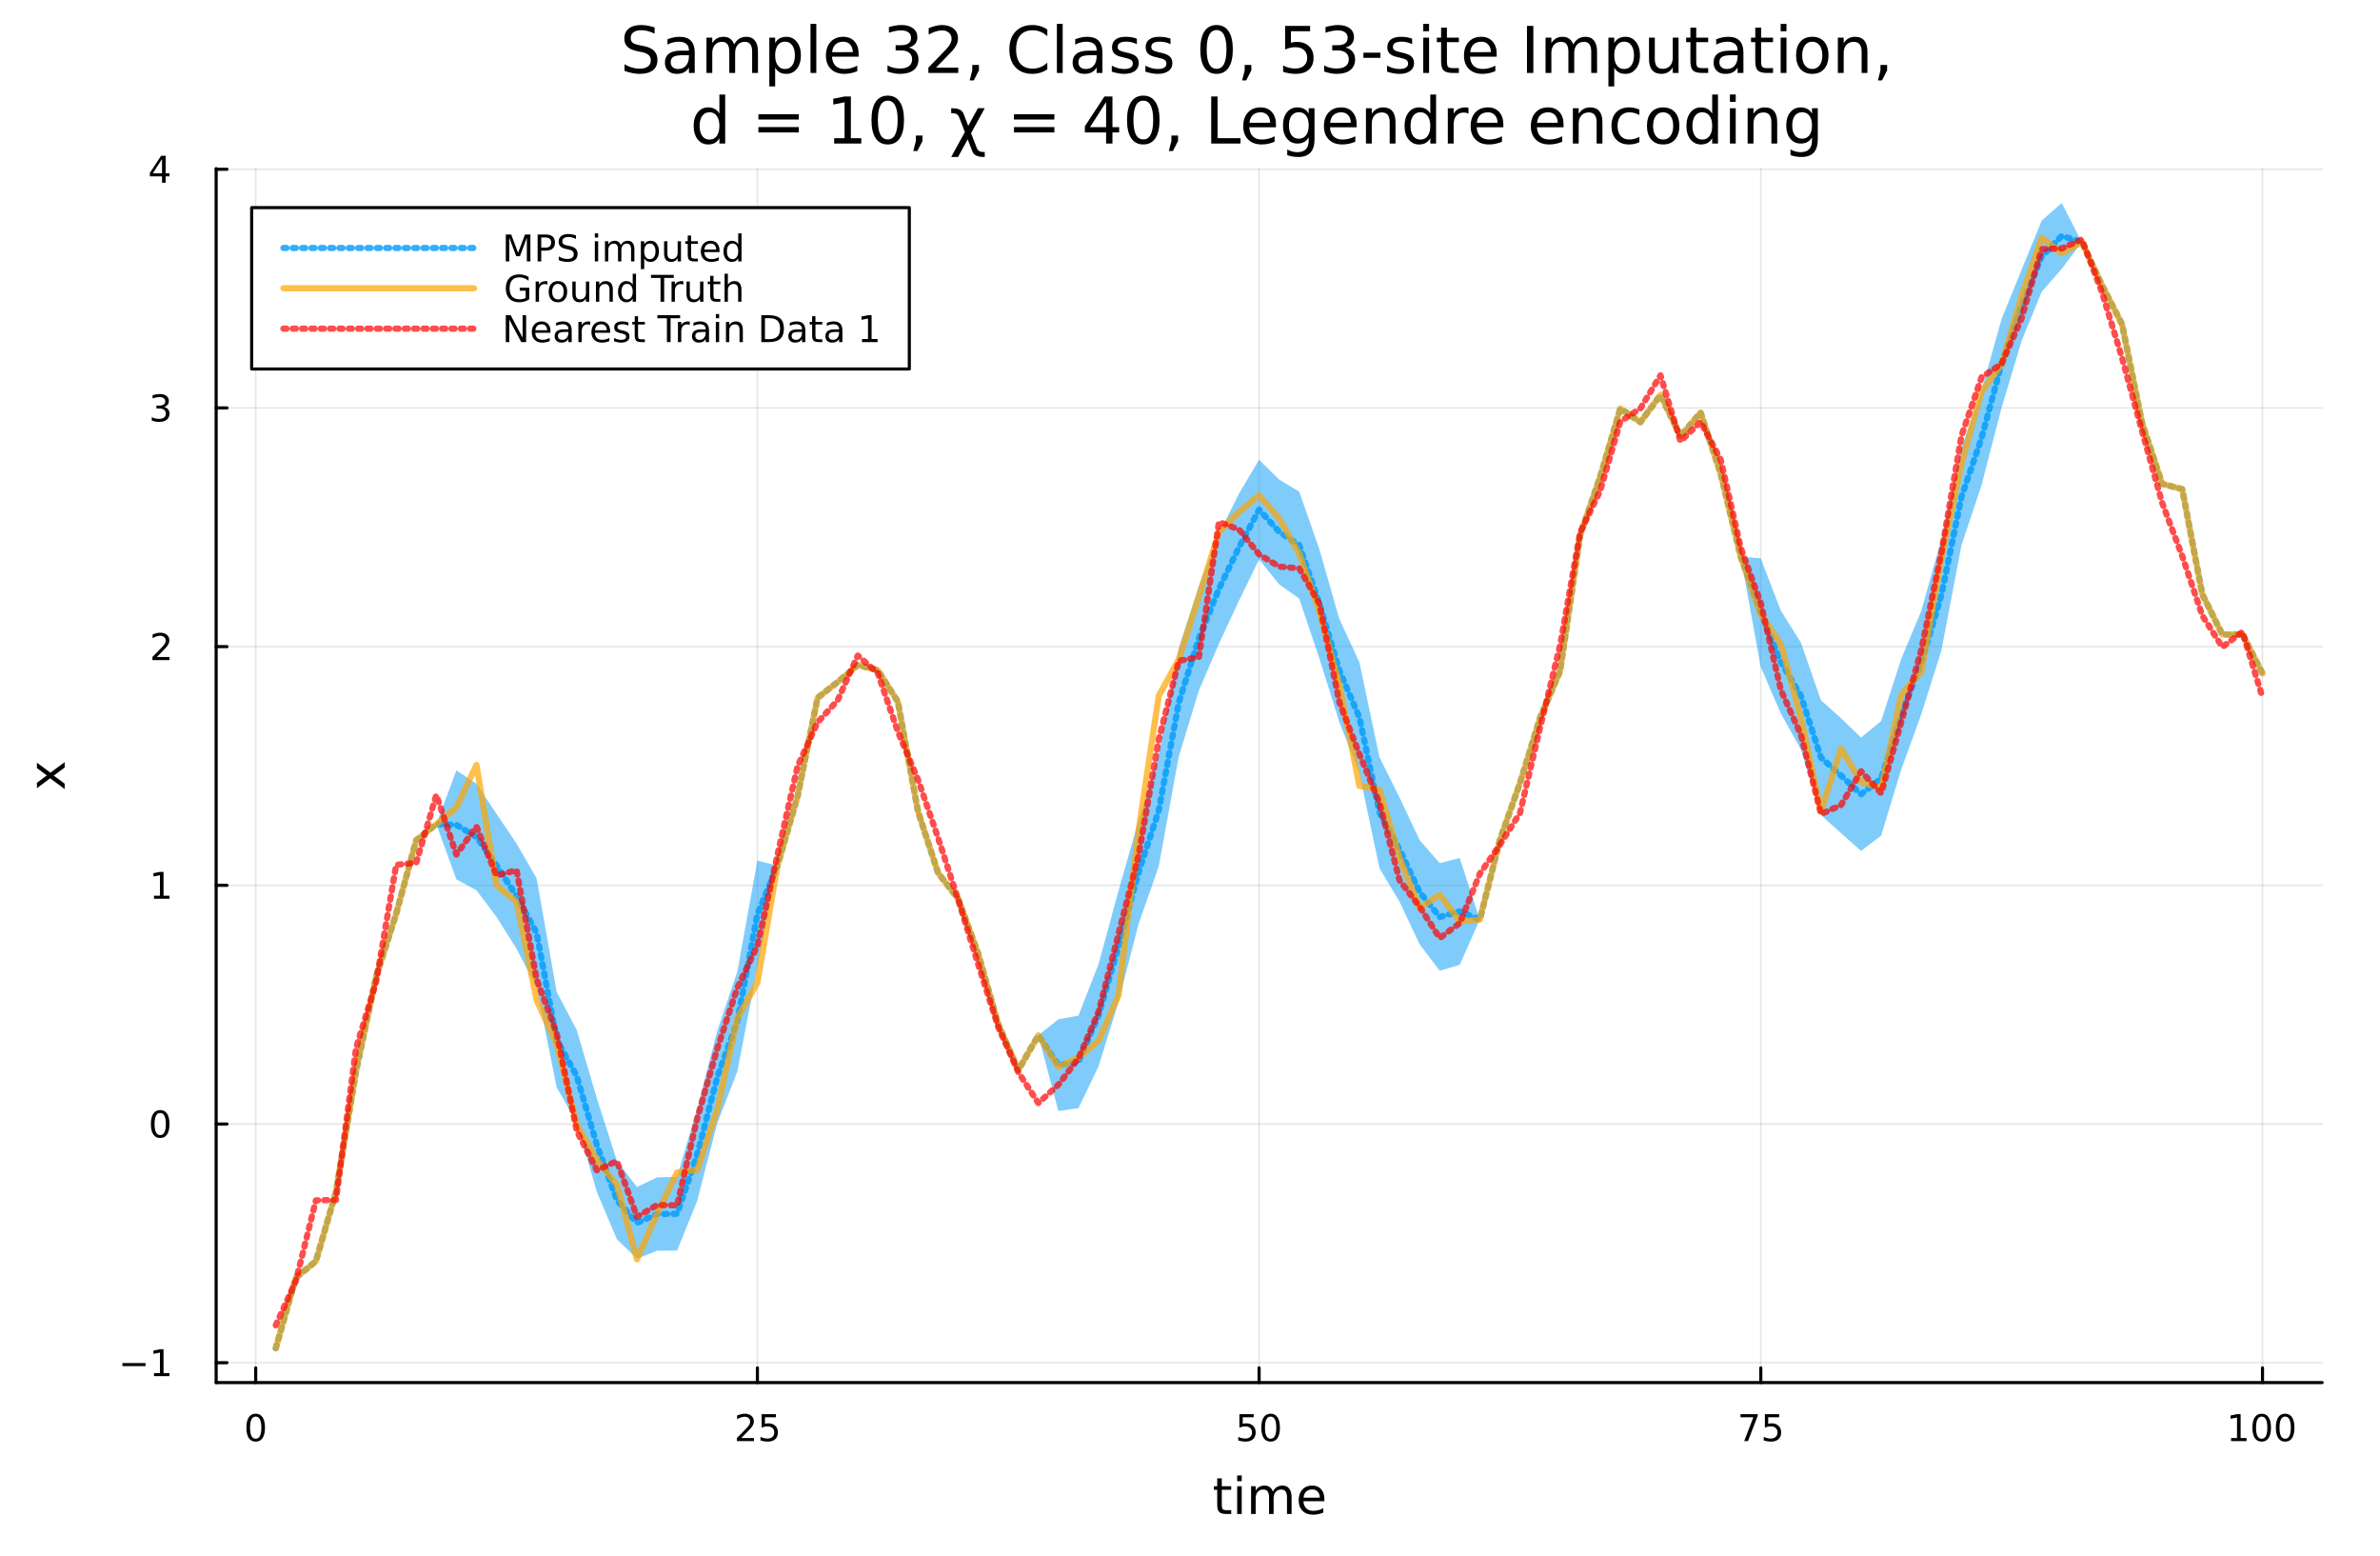 <?xml version="1.0" encoding="UTF-8" standalone="no"?>
<svg
   width="764.831"
   height="500"
   viewBox="0 0 3059.322 2000"
   version="1.1"
   id="svg4016"
   sodipodi:docname="median_impute_nblocks.svg"
   inkscape:version="1.2.1 (9c6d41e, 2022-07-14)"
   inkscape:export-filename="../../../../median_impute_nblocks.svg"
   inkscape:export-xdpi="96"
   inkscape:export-ydpi="96"
   xmlns:inkscape="http://www.inkscape.org/namespaces/inkscape"
   xmlns:sodipodi="http://sodipodi.sourceforge.net/DTD/sodipodi-0.dtd"
   xmlns="http://www.w3.org/2000/svg"
   xmlns:svg="http://www.w3.org/2000/svg">
  <sodipodi:namedview
     id="namedview4018"
     pagecolor="#ffffff"
     bordercolor="#000000"
     borderopacity="0.25"
     inkscape:showpageshadow="2"
     inkscape:pageopacity="0.0"
     inkscape:pagecheckerboard="0"
     inkscape:deskcolor="#d1d1d1"
     showgrid="false"
     inkscape:zoom="0.6675088"
     inkscape:cx="225.46519"
     inkscape:cy="253.92924"
     inkscape:window-width="1920"
     inkscape:window-height="1027"
     inkscape:window-x="57"
     inkscape:window-y="106"
     inkscape:window-maximized="0"
     inkscape:current-layer="svg4016" />
  <defs
     id="defs3694">
    <clipPath
       id="clip160">
      <rect
         x="0"
         y="0"
         width="4000"
         height="2000"
         id="rect3691" />
    </clipPath>
  </defs>
  <defs
     id="defs3701">
    <clipPath
       id="clip161">
      <rect
         x="800"
         y="0"
         width="2801"
         height="2000"
         id="rect3698" />
    </clipPath>
  </defs>
  <defs
     id="defs3708">
    <clipPath
       id="clip162">
      <rect
         x="277"
         y="216"
         width="2708"
         height="1561"
         id="rect3705" />
    </clipPath>
  </defs>
  <rect
     style="fill:#ffffff;fill-rule:evenodd;stroke:none;stroke-width:6.4;stroke-linecap:square;stroke-linejoin:round;fill-opacity:1"
     id="rect5280"
     width="3059.322"
     height="2000"
     x="0"
     y="0" />
  <polyline
     clip-path="url(#clip162)"
     style="fill:none;stroke:#000000;stroke-width:2;stroke-linecap:round;stroke-linejoin:round;stroke-opacity:0.1"
     points="328.676,1776.71 328.676,216.704 "
     id="polyline3710" />
  <polyline
     clip-path="url(#clip162)"
     style="fill:none;stroke:#000000;stroke-width:2;stroke-linecap:round;stroke-linejoin:round;stroke-opacity:0.1"
     points="973.579,1776.71 973.579,216.704 "
     id="polyline3712" />
  <polyline
     clip-path="url(#clip162)"
     style="fill:none;stroke:#000000;stroke-width:2;stroke-linecap:round;stroke-linejoin:round;stroke-opacity:0.1"
     points="1618.48,1776.71 1618.48,216.704 "
     id="polyline3714" />
  <polyline
     clip-path="url(#clip162)"
     style="fill:none;stroke:#000000;stroke-width:2;stroke-linecap:round;stroke-linejoin:round;stroke-opacity:0.1"
     points="2263.38,1776.71 2263.38,216.704 "
     id="polyline3716" />
  <polyline
     clip-path="url(#clip162)"
     style="fill:none;stroke:#000000;stroke-width:2;stroke-linecap:round;stroke-linejoin:round;stroke-opacity:0.1"
     points="2908.29,1776.71 2908.29,216.704 "
     id="polyline3718" />
  <polyline
     clip-path="url(#clip162)"
     style="fill:none;stroke:#000000;stroke-width:2;stroke-linecap:round;stroke-linejoin:round;stroke-opacity:0.1"
     points="277.858,1751.17 2984.9,1751.17 "
     id="polyline3720" />
  <polyline
     clip-path="url(#clip162)"
     style="fill:none;stroke:#000000;stroke-width:2;stroke-linecap:round;stroke-linejoin:round;stroke-opacity:0.1"
     points="277.858,1444.44 2984.9,1444.44 "
     id="polyline3722" />
  <polyline
     clip-path="url(#clip162)"
     style="fill:none;stroke:#000000;stroke-width:2;stroke-linecap:round;stroke-linejoin:round;stroke-opacity:0.1"
     points="277.858,1137.71 2984.9,1137.71 "
     id="polyline3724" />
  <polyline
     clip-path="url(#clip162)"
     style="fill:none;stroke:#000000;stroke-width:2;stroke-linecap:round;stroke-linejoin:round;stroke-opacity:0.1"
     points="277.858,830.976 2984.9,830.976 "
     id="polyline3726" />
  <polyline
     clip-path="url(#clip162)"
     style="fill:none;stroke:#000000;stroke-width:2;stroke-linecap:round;stroke-linejoin:round;stroke-opacity:0.1"
     points="277.858,524.243 2984.9,524.243 "
     id="polyline3728" />
  <polyline
     clip-path="url(#clip162)"
     style="fill:none;stroke:#000000;stroke-width:2;stroke-linecap:round;stroke-linejoin:round;stroke-opacity:0.1"
     points="277.858,217.51 2984.9,217.51 "
     id="polyline3730" />
  <polyline
     clip-path="url(#clip160)"
     style="fill:none;stroke:#000000;stroke-width:4;stroke-linecap:round;stroke-linejoin:round;stroke-opacity:1"
     points="277.858,1776.71 2984.9,1776.71 "
     id="polyline3732" />
  <polyline
     clip-path="url(#clip160)"
     style="fill:none;stroke:#000000;stroke-width:4;stroke-linecap:round;stroke-linejoin:round;stroke-opacity:1"
     points="328.676,1776.71 328.676,1757.81 "
     id="polyline3734" />
  <polyline
     clip-path="url(#clip160)"
     style="fill:none;stroke:#000000;stroke-width:4;stroke-linecap:round;stroke-linejoin:round;stroke-opacity:1"
     points="973.579,1776.71 973.579,1757.81 "
     id="polyline3736" />
  <polyline
     clip-path="url(#clip160)"
     style="fill:none;stroke:#000000;stroke-width:4;stroke-linecap:round;stroke-linejoin:round;stroke-opacity:1"
     points="1618.48,1776.71 1618.48,1757.81 "
     id="polyline3738" />
  <polyline
     clip-path="url(#clip160)"
     style="fill:none;stroke:#000000;stroke-width:4;stroke-linecap:round;stroke-linejoin:round;stroke-opacity:1"
     points="2263.38,1776.71 2263.38,1757.81 "
     id="polyline3740" />
  <polyline
     clip-path="url(#clip160)"
     style="fill:none;stroke:#000000;stroke-width:4;stroke-linecap:round;stroke-linejoin:round;stroke-opacity:1"
     points="2908.29,1776.71 2908.29,1757.81 "
     id="polyline3742" />
  <path
     clip-path="url(#clip160)"
     d="m 328.676,1820.43 q -3.611,0 -5.439,3.56 -1.806,3.54 -1.806,10.67 0,7.11 1.806,10.67 1.828,3.55 5.439,3.55 3.635,0 5.44,-3.55 1.829,-3.56 1.829,-10.67 0,-7.13 -1.829,-10.67 -1.805,-3.56 -5.44,-3.56 m 0,-3.71 q 5.811,0 8.866,4.61 3.079,4.58 3.079,13.33 0,8.73 -3.079,13.34 -3.055,4.58 -8.866,4.58 -5.81,0 -8.888,-4.58 -3.056,-4.61 -3.056,-13.34 0,-8.75 3.056,-13.33 3.078,-4.61 8.888,-4.61 z"
     fill="#000000"
     fill-rule="nonzero"
     fill-opacity="1"
     id="path3744" />
  <path
     clip-path="url(#clip160)"
     d="m 952.85,1847.97 h 16.319 v 3.94 h -21.944 v -3.94 q 2.662,-2.75 7.245,-7.38 4.607,-4.65 5.787,-6 2.246,-2.52 3.125,-4.26 0.903,-1.76 0.903,-3.45 0,-2.75 -1.944,-4.49 -1.922,-1.73 -5.023,-1.73 -2.199,0 -4.653,0.76 -2.431,0.77 -5.208,2.32 v -4.73 q 2.824,-1.13 5.277,-1.71 2.454,-0.58 4.491,-0.58 5.37,0 8.565,2.69 3.194,2.68 3.194,7.17 0,2.13 -0.81,4.05 -0.787,1.9 -2.893,4.5 -0.579,0.67 -3.681,3.88 -3.102,3.2 -8.75,8.96 z"
     fill="#000000"
     fill-rule="nonzero"
     fill-opacity="1"
     id="path3746" />
  <path
     clip-path="url(#clip160)"
     d="m 979.03,1817.35 h 18.357 v 3.93 h -14.074 v 8.48 q 1.018,-0.35 2.037,-0.51 1.018,-0.19 2.037,-0.19 5.787,0 9.167,3.17 3.379,3.17 3.379,8.59 0,5.58 -3.472,8.68 -3.472,3.08 -9.792,3.08 -2.176,0 -4.444,-0.37 -2.245,-0.37 -4.653,-1.11 v -4.7 q 2.083,1.13 4.306,1.69 2.222,0.55 4.699,0.55 4.004,0 6.342,-2.1 2.338,-2.11 2.338,-5.72 0,-3.61 -2.338,-5.72 -2.338,-2.1 -6.342,-2.1 -1.875,0 -3.75,0.41 -1.852,0.42 -3.797,1.3 z"
     fill="#000000"
     fill-rule="nonzero"
     fill-opacity="1"
     id="path3748" />
  <path
     clip-path="url(#clip160)"
     d="m 1593.18,1817.35 h 18.36 v 3.93 h -14.08 v 8.48 q 1.02,-0.35 2.04,-0.51 1.02,-0.19 2.04,-0.19 5.78,0 9.16,3.17 3.38,3.17 3.38,8.59 0,5.58 -3.47,8.68 -3.47,3.08 -9.79,3.08 -2.18,0 -4.44,-0.37 -2.25,-0.37 -4.66,-1.11 v -4.7 q 2.09,1.13 4.31,1.69 2.22,0.55 4.7,0.55 4,0 6.34,-2.1 2.34,-2.11 2.34,-5.72 0,-3.61 -2.34,-5.72 -2.34,-2.1 -6.34,-2.1 -1.88,0 -3.75,0.41 -1.85,0.42 -3.8,1.3 z"
     fill="#000000"
     fill-rule="nonzero"
     fill-opacity="1"
     id="path3750" />
  <path
     clip-path="url(#clip160)"
     d="m 1633.3,1820.43 q -3.61,0 -5.44,3.56 -1.81,3.54 -1.81,10.67 0,7.11 1.81,10.67 1.83,3.55 5.44,3.55 3.63,0 5.44,-3.55 1.83,-3.56 1.83,-10.67 0,-7.13 -1.83,-10.67 -1.81,-3.56 -5.44,-3.56 m 0,-3.71 q 5.81,0 8.86,4.61 3.08,4.58 3.08,13.33 0,8.73 -3.08,13.34 -3.05,4.58 -8.86,4.58 -5.81,0 -8.89,-4.58 -3.06,-4.61 -3.06,-13.34 0,-8.75 3.06,-13.33 3.08,-4.61 8.89,-4.61 z"
     fill="#000000"
     fill-rule="nonzero"
     fill-opacity="1"
     id="path3752" />
  <path
     clip-path="url(#clip160)"
     d="m 2237.24,1817.35 h 22.22 v 1.99 l -12.55,32.57 h -4.88 l 11.81,-30.63 h -16.6 z"
     fill="#000000"
     fill-rule="nonzero"
     fill-opacity="1"
     id="path3754" />
  <path
     clip-path="url(#clip160)"
     d="m 2268.63,1817.35 h 18.35 v 3.93 h -14.07 v 8.48 q 1.02,-0.35 2.04,-0.51 1.02,-0.19 2.03,-0.19 5.79,0 9.17,3.17 3.38,3.17 3.38,8.59 0,5.58 -3.47,8.68 -3.47,3.08 -9.79,3.08 -2.18,0 -4.45,-0.37 -2.24,-0.37 -4.65,-1.11 v -4.7 q 2.08,1.13 4.3,1.69 2.23,0.55 4.7,0.55 4.01,0 6.35,-2.1 2.33,-2.11 2.33,-5.72 0,-3.61 -2.33,-5.72 -2.34,-2.1 -6.35,-2.1 -1.87,0 -3.75,0.41 -1.85,0.42 -3.79,1.3 z"
     fill="#000000"
     fill-rule="nonzero"
     fill-opacity="1"
     id="path3756" />
  <path
     clip-path="url(#clip160)"
     d="m 2867.89,1847.97 h 7.64 v -26.36 l -8.31,1.66 v -4.26 l 8.27,-1.66 h 4.67 v 30.62 h 7.64 v 3.94 h -19.91 z"
     fill="#000000"
     fill-rule="nonzero"
     fill-opacity="1"
     id="path3758" />
  <path
     clip-path="url(#clip160)"
     d="m 2907.25,1820.43 q -3.62,0 -5.44,3.56 -1.81,3.54 -1.81,10.67 0,7.11 1.81,10.67 1.82,3.55 5.44,3.55 3.63,0 5.44,-3.55 1.82,-3.56 1.82,-10.67 0,-7.13 -1.82,-10.67 -1.81,-3.56 -5.44,-3.56 m 0,-3.71 q 5.81,0 8.86,4.61 3.08,4.58 3.08,13.33 0,8.73 -3.08,13.34 -3.05,4.58 -8.86,4.58 -5.81,0 -8.89,-4.58 -3.06,-4.61 -3.06,-13.34 0,-8.75 3.06,-13.33 3.08,-4.61 8.89,-4.61 z"
     fill="#000000"
     fill-rule="nonzero"
     fill-opacity="1"
     id="path3760" />
  <path
     clip-path="url(#clip160)"
     d="m 2937.41,1820.43 q -3.61,0 -5.44,3.56 -1.81,3.54 -1.81,10.67 0,7.11 1.81,10.67 1.83,3.55 5.44,3.55 3.63,0 5.44,-3.55 1.83,-3.56 1.83,-10.67 0,-7.13 -1.83,-10.67 -1.81,-3.56 -5.44,-3.56 m 0,-3.71 q 5.81,0 8.86,4.61 3.08,4.58 3.08,13.33 0,8.73 -3.08,13.34 -3.05,4.58 -8.86,4.58 -5.81,0 -8.89,-4.58 -3.06,-4.61 -3.06,-13.34 0,-8.75 3.06,-13.33 3.08,-4.61 8.89,-4.61 z"
     fill="#000000"
     fill-rule="nonzero"
     fill-opacity="1"
     id="path3762" />
  <path
     clip-path="url(#clip160)"
     d="m 1570.54,1899.8 v 10.12 h 12.06 v 4.56 h -12.06 v 19.35 q 0,4.36 1.18,5.6 1.21,1.24 4.87,1.24 h 6.01 v 4.9 h -6.01 q -6.78,0 -9.36,-2.51 -2.58,-2.55 -2.58,-9.23 v -19.35 h -4.3 v -4.56 h 4.3 v -10.12 z"
     fill="#000000"
     fill-rule="nonzero"
     fill-opacity="1"
     id="path3764" />
  <path
     clip-path="url(#clip160)"
     d="m 1590.31,1909.92 h 5.85 v 35.65 h -5.85 v -35.65 m 0,-13.87 h 5.85 v 7.41 h -5.85 z"
     fill="#000000"
     fill-rule="nonzero"
     fill-opacity="1"
     id="path3766" />
  <path
     clip-path="url(#clip160)"
     d="m 1636.17,1916.77 q 2.2,-3.95 5.25,-5.83 3.06,-1.88 7.2,-1.88 5.57,0 8.59,3.92 3.02,3.88 3.02,11.08 v 21.51 h -5.89 v -21.32 q 0,-5.13 -1.81,-7.61 -1.81,-2.48 -5.54,-2.48 -4.55,0 -7.19,3.02 -2.64,3.02 -2.64,8.24 v 20.15 h -5.89 v -21.32 q 0,-5.16 -1.82,-7.61 -1.81,-2.48 -5.6,-2.48 -4.49,0 -7.13,3.05 -2.64,3.03 -2.64,8.21 v 20.15 h -5.89 v -35.65 h 5.89 v 5.54 q 2.01,-3.28 4.81,-4.84 2.8,-1.56 6.65,-1.56 3.88,0 6.59,1.98 2.74,1.97 4.04,5.73 z"
     fill="#000000"
     fill-rule="nonzero"
     fill-opacity="1"
     id="path3768" />
  <path
     clip-path="url(#clip160)"
     d="m 1702.41,1926.28 v 2.87 h -26.93 q 0.38,6.05 3.63,9.23 3.28,3.15 9.1,3.15 3.37,0 6.52,-0.83 3.19,-0.83 6.31,-2.48 v 5.54 q -3.15,1.33 -6.46,2.03 -3.31,0.7 -6.72,0.7 -8.53,0 -13.53,-4.96 -4.96,-4.97 -4.96,-13.43 0,-8.75 4.71,-13.88 4.74,-5.16 12.76,-5.16 7.19,0 11.36,4.65 4.21,4.62 4.21,12.57 m -5.86,-1.72 q -0.06,-4.8 -2.71,-7.67 -2.61,-2.86 -6.94,-2.86 -4.9,0 -7.86,2.77 -2.93,2.77 -3.37,7.8 z"
     fill="#000000"
     fill-rule="nonzero"
     fill-opacity="1"
     id="path3770" />
  <polyline
     clip-path="url(#clip160)"
     style="fill:none;stroke:#000000;stroke-width:4;stroke-linecap:round;stroke-linejoin:round;stroke-opacity:1"
     points="277.858,1776.71 277.858,216.704 "
     id="polyline3772" />
  <polyline
     clip-path="url(#clip160)"
     style="fill:none;stroke:#000000;stroke-width:4;stroke-linecap:round;stroke-linejoin:round;stroke-opacity:1"
     points="277.858,1751.17 291.779,1751.17 "
     id="polyline3774" />
  <polyline
     clip-path="url(#clip160)"
     style="fill:none;stroke:#000000;stroke-width:4;stroke-linecap:round;stroke-linejoin:round;stroke-opacity:1"
     points="277.858,1444.44 291.779,1444.44 "
     id="polyline3776" />
  <polyline
     clip-path="url(#clip160)"
     style="fill:none;stroke:#000000;stroke-width:4;stroke-linecap:round;stroke-linejoin:round;stroke-opacity:1"
     points="277.858,1137.71 291.779,1137.71 "
     id="polyline3778" />
  <polyline
     clip-path="url(#clip160)"
     style="fill:none;stroke:#000000;stroke-width:4;stroke-linecap:round;stroke-linejoin:round;stroke-opacity:1"
     points="277.858,830.976 291.779,830.976 "
     id="polyline3780" />
  <polyline
     clip-path="url(#clip160)"
     style="fill:none;stroke:#000000;stroke-width:4;stroke-linecap:round;stroke-linejoin:round;stroke-opacity:1"
     points="277.858,524.243 291.779,524.243 "
     id="polyline3782" />
  <polyline
     clip-path="url(#clip160)"
     style="fill:none;stroke:#000000;stroke-width:4;stroke-linecap:round;stroke-linejoin:round;stroke-opacity:1"
     points="277.858,217.51 291.779,217.51 "
     id="polyline3784" />
  <path
     clip-path="url(#clip160)"
     d="m 157.372,1751.63 h 29.676 v 3.93 h -29.676 z"
     fill="#000000"
     fill-rule="nonzero"
     fill-opacity="1"
     id="path3786" />
  <path
     clip-path="url(#clip160)"
     d="m 197.951,1764.52 h 7.639 v -26.37 l -8.311,1.67 v -4.26 l 8.264,-1.67 h 4.676 v 30.63 h 7.639 v 3.93 h -19.907 z"
     fill="#000000"
     fill-rule="nonzero"
     fill-opacity="1"
     id="path3788" />
  <path
     clip-path="url(#clip160)"
     d="m 205.914,1430.24 q -3.611,0 -5.44,3.57 -1.806,3.54 -1.806,10.67 0,7.1 1.806,10.67 1.829,3.54 5.44,3.54 3.634,0 5.439,-3.54 1.829,-3.57 1.829,-10.67 0,-7.13 -1.829,-10.67 -1.805,-3.57 -5.439,-3.57 m 0,-3.7 q 5.81,0 8.865,4.6 3.079,4.59 3.079,13.34 0,8.72 -3.079,13.33 -3.055,4.58 -8.865,4.58 -5.81,0 -8.889,-4.58 -3.056,-4.61 -3.056,-13.33 0,-8.75 3.056,-13.34 3.079,-4.6 8.889,-4.6 z"
     fill="#000000"
     fill-rule="nonzero"
     fill-opacity="1"
     id="path3790" />
  <path
     clip-path="url(#clip160)"
     d="m 197.951,1151.05 h 7.639 v -26.36 l -8.311,1.66 v -4.25 l 8.264,-1.67 h 4.676 v 30.62 h 7.639 v 3.94 h -19.907 z"
     fill="#000000"
     fill-rule="nonzero"
     fill-opacity="1"
     id="path3792" />
  <path
     clip-path="url(#clip160)"
     d="m 201.539,844.321 h 16.319 v 3.935 h -21.944 v -3.935 q 2.662,-2.755 7.245,-7.384 4.607,-4.653 5.787,-5.996 2.245,-2.523 3.125,-4.259 0.903,-1.759 0.903,-3.449 0,-2.755 -1.945,-4.491 -1.921,-1.736 -5.023,-1.736 -2.199,0 -4.652,0.764 -2.431,0.764 -5.209,2.315 v -4.722 q 2.824,-1.135 5.278,-1.713 2.454,-0.579 4.491,-0.579 5.37,0 8.564,2.685 3.195,2.685 3.195,7.176 0,2.13 -0.81,4.051 -0.787,1.898 -2.894,4.491 -0.578,0.671 -3.68,3.889 -3.102,3.194 -8.75,8.958 z"
     fill="#000000"
     fill-rule="nonzero"
     fill-opacity="1"
     id="path3794" />
  <path
     clip-path="url(#clip160)"
     d="m 210.728,522.889 q 3.357,0.717 5.232,2.986 1.898,2.268 1.898,5.602 0,5.115 -3.518,7.916 -3.519,2.801 -10,2.801 -2.176,0 -4.491,-0.44 -2.292,-0.416 -4.745,-1.273 v -4.514 q 1.944,1.135 4.259,1.713 2.315,0.579 4.838,0.579 4.398,0 6.69,-1.736 2.314,-1.736 2.314,-5.046 0,-3.056 -2.152,-4.769 -2.13,-1.736 -5.949,-1.736 h -4.028 v -3.842 h 4.213 q 3.449,0 5.277,-1.366 1.829,-1.389 1.829,-3.982 0,-2.662 -1.898,-4.074 -1.875,-1.435 -5.393,-1.435 -1.922,0 -4.121,0.417 -2.199,0.417 -4.838,1.296 v -4.167 q 2.662,-0.74 4.977,-1.111 2.338,-0.37 4.398,-0.37 5.324,0 8.426,2.431 3.102,2.407 3.102,6.527 0,2.871 -1.644,4.861 -1.643,1.968 -4.676,2.732 z"
     fill="#000000"
     fill-rule="nonzero"
     fill-opacity="1"
     id="path3796" />
  <path
     clip-path="url(#clip160)"
     d="m 208.275,204.304 -11.806,18.449 h 11.806 v -18.449 m -1.227,-4.074 h 5.88 v 22.523 h 4.93 v 3.889 h -4.93 v 8.148 h -4.653 v -8.148 h -15.602 v -4.514 z"
     fill="#000000"
     fill-rule="nonzero"
     fill-opacity="1"
     id="path3798" />
  <path
     clip-path="url(#clip160)"
     d="m 47.468,980.091 17.347,12.891 18.301,-13.559 v 6.907 l -14.005,10.376 14.005,10.374 v 6.91 l -18.651,-13.85 -16.997,12.67 v -6.91 l 12.7,-9.449 -12.7,-9.453 z"
     fill="#000000"
     fill-rule="nonzero"
     fill-opacity="1"
     id="path3800" />
  <g
     id="g4246">
    <path
       clip-path="url(#clip160)"
       d="m 841.454,35.249 v 7.98 q -4.659,-2.228 -8.791,-3.322 -4.132,-1.094 -7.98,-1.094 -6.684,0 -10.33,2.593 -3.605,2.593 -3.605,7.373 0,4.01 2.39,6.076 2.43,2.026 9.155,3.281 l 4.942,1.013 q 9.155,1.742 13.489,6.157 4.375,4.375 4.375,11.748 0,8.79 -5.914,13.327 -5.874,4.537 -17.257,4.537 -4.294,0 -9.155,-0.972 -4.82,-0.972 -10.006,-2.876 v -8.426 q 4.983,2.795 9.763,4.213 4.78,1.418 9.398,1.418 7.008,0 10.816,-2.755 3.808,-2.755 3.808,-7.859 0,-4.456 -2.755,-6.968 -2.714,-2.512 -8.952,-3.767 l -4.983,-0.972 q -9.155,-1.823 -13.246,-5.712 -4.092,-3.889 -4.092,-10.816 0,-8.021 5.631,-12.639 5.671,-4.618 15.596,-4.618 4.254,0 8.669,0.77 4.416,0.77 9.034,2.309 z"
       fill="#000000"
       fill-rule="nonzero"
       fill-opacity="1"
       id="path3802" />
    <path
       clip-path="url(#clip160)"
       d="m 878.155,70.937 q -9.034,0 -12.518,2.066 -3.483,2.066 -3.483,7.048 0,3.97 2.592,6.319 2.633,2.309 7.13,2.309 6.198,0 9.925,-4.375 3.767,-4.415 3.767,-11.707 v -1.661 h -7.413 m 14.867,-3.079 V 93.744 h -7.454 v -6.886 q -2.552,4.132 -6.36,6.117 -3.808,1.944 -9.317,1.944 -6.968,0 -11.1,-3.889 -4.091,-3.929 -4.091,-10.492 0,-7.656 5.104,-11.545 5.145,-3.889 15.313,-3.889 h 10.451 v -0.729 q 0,-5.145 -3.403,-7.94 -3.362,-2.836 -9.479,-2.836 -3.889,0 -7.575,0.932 -3.686,0.932 -7.089,2.795 v -6.887 q 4.091,-1.58 7.94,-2.349 3.848,-0.81 7.494,-0.81 9.843,0 14.704,5.104 4.862,5.104 4.862,15.474 z"
       fill="#000000"
       fill-rule="nonzero"
       fill-opacity="1"
       id="path3804" />
    <path
       clip-path="url(#clip160)"
       d="m 943.698,57.083 q 2.796,-5.023 6.684,-7.413 3.889,-2.39 9.155,-2.39 7.09,0 10.938,4.983 3.848,4.942 3.848,14.097 V 93.744 h -7.494 V 66.603 q 0,-6.522 -2.309,-9.682 -2.309,-3.16 -7.049,-3.16 -5.792,0 -9.155,3.848 -3.362,3.848 -3.362,10.492 V 93.744 H 937.46 V 66.603 q 0,-6.562 -2.309,-9.682 -2.309,-3.16 -7.13,-3.16 -5.711,0 -9.074,3.889 -3.362,3.848 -3.362,10.451 V 93.744 h -7.494 V 48.374 h 7.494 v 7.048 q 2.552,-4.172 6.117,-6.157 3.565,-1.985 8.466,-1.985 4.942,0 8.386,2.512 3.484,2.511 5.144,7.292 z"
       fill="#000000"
       fill-rule="nonzero"
       fill-opacity="1"
       id="path3806" />
    <path
       clip-path="url(#clip160)"
       d="m 996.401,86.939 v 24.062 h -7.495 V 48.374 h 7.495 v 6.886 q 2.349,-4.051 5.909,-5.995 3.61,-1.985 8.59,-1.985 8.27,0 13.41,6.562 5.19,6.562 5.19,17.257 0,10.694 -5.19,17.257 -5.14,6.562 -13.41,6.562 -4.98,0 -8.59,-1.944 -3.56,-1.985 -5.909,-6.036 m 25.359,-15.839 q 0,-8.223 -3.4,-12.882 -3.37,-4.699 -9.28,-4.699 -5.91,0 -9.317,4.699 -3.362,4.659 -3.362,12.882 0,8.223 3.362,12.922 3.407,4.659 9.317,4.659 5.91,0 9.28,-4.659 3.4,-4.699 3.4,-12.922 z"
       fill="#000000"
       fill-rule="nonzero"
       fill-opacity="1"
       id="path3808" />
    <path
       clip-path="url(#clip160)"
       d="m 1041.85,30.712 h 7.46 V 93.744 h -7.46 z"
       fill="#000000"
       fill-rule="nonzero"
       fill-opacity="1"
       id="path3810" />
    <path
       clip-path="url(#clip160)"
       d="m 1103.71,69.195 v 3.646 h -34.27 q 0.48,7.697 4.62,11.748 4.17,4.01 11.58,4.01 4.3,0 8.31,-1.053 4.05,-1.053 8.02,-3.16 v 7.049 q -4.01,1.701 -8.23,2.593 -4.21,0.891 -8.54,0.891 -10.86,0 -17.22,-6.319 -6.32,-6.319 -6.32,-17.095 0,-11.14 6,-17.662 6.03,-6.562 16.24,-6.562 9.16,0 14.46,5.914 5.35,5.874 5.35,16.001 m -7.45,-2.188 q -0.09,-6.117 -3.45,-9.763 -3.32,-3.646 -8.83,-3.646 -6.24,0 -10,3.524 -3.73,3.524 -4.3,9.925 z"
       fill="#000000"
       fill-rule="nonzero"
       fill-opacity="1"
       id="path3812" />
    <path
       clip-path="url(#clip160)"
       d="m 1168.16,61.134 q 5.87,1.256 9.15,5.226 3.33,3.97 3.33,9.803 0,8.953 -6.16,13.854 -6.16,4.902 -17.5,4.902 -3.81,0 -7.86,-0.77 -4.01,-0.729 -8.3,-2.228 v -7.899 q 3.4,1.985 7.45,2.998 4.05,1.013 8.47,1.013 7.69,0 11.7,-3.038 4.05,-3.038 4.05,-8.831 0,-5.347 -3.76,-8.345 Q 1165,64.78 1158.32,64.78 h -7.05 v -6.724 h 7.37 q 6.04,0 9.24,-2.39 3.2,-2.43 3.2,-6.968 0,-4.659 -3.33,-7.13 -3.28,-2.512 -9.43,-2.512 -3.37,0 -7.22,0.729 -3.84,0.729 -8.46,2.268 v -7.292 q 4.66,-1.296 8.71,-1.944 4.09,-0.648 7.69,-0.648 9.32,0 14.75,4.253 5.43,4.213 5.43,11.424 0,5.023 -2.88,8.507 -2.87,3.443 -8.18,4.78 z"
       fill="#000000"
       fill-rule="nonzero"
       fill-opacity="1"
       id="path3814" />
    <path
       clip-path="url(#clip160)"
       d="m 1203.2,86.858 h 28.56 v 6.886 h -38.4 v -6.886 q 4.65,-4.821 12.67,-12.922 8.07,-8.142 10.13,-10.492 3.93,-4.415 5.47,-7.454 1.58,-3.079 1.58,-6.036 0,-4.821 -3.4,-7.859 -3.36,-3.038 -8.79,-3.038 -3.85,0 -8.14,1.337 -4.26,1.337 -9.12,4.051 v -8.264 q 4.94,-1.985 9.24,-2.998 4.29,-1.013 7.86,-1.013 9.39,0 14.98,4.699 5.59,4.699 5.59,12.558 0,3.727 -1.41,7.089 -1.38,3.322 -5.07,7.859 -1.01,1.175 -6.44,6.806 -5.43,5.59 -15.31,15.677 z"
       fill="#000000"
       fill-rule="nonzero"
       fill-opacity="1"
       id="path3816" />
    <path
       clip-path="url(#clip160)"
       d="m 1249.78,83.455 h 8.55 v 6.968 l -6.64,12.963 h -5.23 l 3.32,-12.963 z"
       fill="#000000"
       fill-rule="nonzero"
       fill-opacity="1"
       id="path3818" />
    <path
       clip-path="url(#clip160)"
       d="m 1346.24,37.922 v 8.629 q -4.14,-3.848 -8.83,-5.752 -4.66,-1.904 -9.93,-1.904 -10.37,0 -15.88,6.36 -5.51,6.319 -5.51,18.31 0,11.95 5.51,18.31 5.51,6.319 15.88,6.319 5.27,0 9.93,-1.904 4.69,-1.904 8.83,-5.752 v 8.547 q -4.3,2.917 -9.12,4.375 -4.78,1.458 -10.13,1.458 -13.73,0 -21.63,-8.385 -7.9,-8.426 -7.9,-22.969 0,-14.583 7.9,-22.969 7.9,-8.426 21.63,-8.426 5.43,0 10.21,1.458 4.82,1.418 9.04,4.294 z"
       fill="#000000"
       fill-rule="nonzero"
       fill-opacity="1"
       id="path3820" />
    <path
       clip-path="url(#clip160)"
       d="m 1358.55,30.712 h 7.46 V 93.744 h -7.46 z"
       fill="#000000"
       fill-rule="nonzero"
       fill-opacity="1"
       id="path3822" />
    <path
       clip-path="url(#clip160)"
       d="m 1402.22,70.937 q -9.03,0 -12.52,2.066 -3.48,2.066 -3.48,7.048 0,3.97 2.59,6.319 2.63,2.309 7.13,2.309 6.2,0 9.93,-4.375 3.76,-4.415 3.76,-11.707 v -1.661 h -7.41 m 14.87,-3.079 V 93.744 h -7.46 v -6.886 q -2.55,4.132 -6.36,6.117 -3.8,1.944 -9.31,1.944 -6.97,0 -11.1,-3.889 -4.09,-3.929 -4.09,-10.492 0,-7.656 5.1,-11.545 5.14,-3.889 15.31,-3.889 h 10.45 v -0.729 q 0,-5.145 -3.4,-7.94 -3.36,-2.836 -9.48,-2.836 -3.89,0 -7.57,0.932 -3.69,0.932 -7.09,2.795 v -6.887 q 4.09,-1.58 7.94,-2.349 3.85,-0.81 7.49,-0.81 9.84,0 14.71,5.104 4.86,5.104 4.86,15.474 z"
       fill="#000000"
       fill-rule="nonzero"
       fill-opacity="1"
       id="path3824" />
    <path
       clip-path="url(#clip160)"
       d="m 1461.36,49.711 v 7.048 q -3.16,-1.62 -6.56,-2.43 -3.4,-0.81 -7.05,-0.81 -5.55,0 -8.34,1.701 -2.76,1.701 -2.76,5.104 0,2.593 1.99,4.091 1.98,1.458 7.98,2.795 l 2.55,0.567 q 7.94,1.701 11.26,4.821 3.36,3.079 3.36,8.628 0,6.319 -5.02,10.006 -4.98,3.686 -13.73,3.686 -3.65,0 -7.62,-0.729 -3.93,-0.689 -8.3,-2.107 v -7.697 q 4.13,2.147 8.14,3.241 4.01,1.053 7.94,1.053 5.27,0 8.1,-1.782 2.84,-1.823 2.84,-5.104 0,-3.038 -2.07,-4.659 -2.02,-1.62 -8.95,-3.119 l -2.59,-0.608 q -6.93,-1.458 -10.01,-4.456 -3.08,-3.038 -3.08,-8.304 0,-6.4 4.54,-9.884 4.54,-3.484 12.88,-3.484 4.13,0 7.78,0.608 3.64,0.608 6.72,1.823 z"
       fill="#000000"
       fill-rule="nonzero"
       fill-opacity="1"
       id="path3826" />
    <path
       clip-path="url(#clip160)"
       d="m 1504.59,49.711 v 7.048 q -3.16,-1.62 -6.57,-2.43 -3.4,-0.81 -7.04,-0.81 -5.55,0 -8.35,1.701 -2.75,1.701 -2.75,5.104 0,2.593 1.98,4.091 1.99,1.458 7.98,2.795 l 2.55,0.567 q 7.94,1.701 11.26,4.821 3.37,3.079 3.37,8.628 0,6.319 -5.03,10.006 -4.98,3.686 -13.73,3.686 -3.64,0 -7.61,-0.729 -3.93,-0.689 -8.31,-2.107 v -7.697 q 4.13,2.147 8.14,3.241 4.01,1.053 7.94,1.053 5.27,0 8.11,-1.782 2.83,-1.823 2.83,-5.104 0,-3.038 -2.07,-4.659 -2.02,-1.62 -8.95,-3.119 l -2.59,-0.608 q -6.93,-1.458 -10.01,-4.456 -3.07,-3.038 -3.07,-8.304 0,-6.4 4.53,-9.884 4.54,-3.484 12.88,-3.484 4.14,0 7.78,0.608 3.65,0.608 6.73,1.823 z"
       fill="#000000"
       fill-rule="nonzero"
       fill-opacity="1"
       id="path3828" />
    <path
       clip-path="url(#clip160)"
       d="m 1563.81,38.652 q -6.32,0 -9.52,6.238 -3.16,6.198 -3.16,18.675 0,12.436 3.16,18.675 3.2,6.198 9.52,6.198 6.36,0 9.52,-6.198 3.2,-6.238 3.2,-18.675 0,-12.477 -3.2,-18.675 -3.16,-6.238 -9.52,-6.238 m 0,-6.481 q 10.17,0 15.52,8.061 5.38,8.021 5.38,23.333 0,15.272 -5.38,23.333 -5.35,8.021 -15.52,8.021 -10.17,0 -15.55,-8.021 -5.35,-8.061 -5.35,-23.333 0,-15.312 5.35,-23.333 5.38,-8.061 15.55,-8.061 z"
       fill="#000000"
       fill-rule="nonzero"
       fill-opacity="1"
       id="path3830" />
    <path
       clip-path="url(#clip160)"
       d="m 1599.94,83.455 h 8.55 v 6.968 l -6.64,12.963 h -5.23 l 3.32,-12.963 z"
       fill="#000000"
       fill-rule="nonzero"
       fill-opacity="1"
       id="path3832" />
    <path
       clip-path="url(#clip160)"
       d="m 1651.92,33.264 h 32.12 v 6.886 h -24.63 v 14.826 q 1.78,-0.608 3.57,-0.891 1.78,-0.324 3.56,-0.324 10.13,0 16.04,5.55 5.92,5.55 5.92,15.029 0,9.763 -6.08,15.191 -6.08,5.388 -17.13,5.388 -3.81,0 -7.78,-0.648 -3.93,-0.648 -8.14,-1.944 v -8.223 q 3.64,1.985 7.53,2.957 3.89,0.972 8.22,0.972 7.01,0 11.1,-3.686 4.09,-3.686 4.09,-10.006 0,-6.319 -4.09,-10.006 -4.09,-3.686 -11.1,-3.686 -3.28,0 -6.56,0.729 -3.24,0.729 -6.64,2.268 z"
       fill="#000000"
       fill-rule="nonzero"
       fill-opacity="1"
       id="path3834" />
    <path
       clip-path="url(#clip160)"
       d="m 1729.41,61.134 q 5.88,1.256 9.16,5.226 3.32,3.97 3.32,9.803 0,8.953 -6.16,13.854 -6.16,4.902 -17.5,4.902 -3.81,0 -7.86,-0.77 -4.01,-0.729 -8.3,-2.228 v -7.899 q 3.4,1.985 7.45,2.998 4.05,1.013 8.47,1.013 7.69,0 11.71,-3.038 4.05,-3.038 4.05,-8.831 0,-5.347 -3.77,-8.345 -3.73,-3.038 -10.41,-3.038 h -7.05 v -6.724 h 7.37 q 6.04,0 9.24,-2.39 3.2,-2.43 3.2,-6.968 0,-4.659 -3.32,-7.13 -3.28,-2.512 -9.44,-2.512 -3.36,0 -7.21,0.729 -3.85,0.729 -8.47,2.268 v -7.292 q 4.66,-1.296 8.71,-1.944 4.09,-0.648 7.7,-0.648 9.31,0 14.74,4.253 5.43,4.213 5.43,11.424 0,5.023 -2.88,8.507 -2.87,3.443 -8.18,4.78 z"
       fill="#000000"
       fill-rule="nonzero"
       fill-opacity="1"
       id="path3836" />
    <path
       clip-path="url(#clip160)"
       d="m 1752.58,67.697 h 21.84 v 6.644 h -21.84 z"
       fill="#000000"
       fill-rule="nonzero"
       fill-opacity="1"
       id="path3838" />
    <path
       clip-path="url(#clip160)"
       d="m 1815.21,49.711 v 7.048 q -3.16,-1.62 -6.56,-2.43 -3.41,-0.81 -7.05,-0.81 -5.55,0 -8.35,1.701 -2.75,1.701 -2.75,5.104 0,2.593 1.98,4.091 1.99,1.458 7.98,2.795 l 2.56,0.567 q 7.94,1.701 11.26,4.821 3.36,3.079 3.36,8.628 0,6.319 -5.02,10.006 -4.99,3.686 -13.74,3.686 -3.64,0 -7.61,-0.729 -3.93,-0.689 -8.31,-2.107 v -7.697 q 4.14,2.147 8.15,3.241 4.01,1.053 7.94,1.053 5.26,0 8.1,-1.782 2.83,-1.823 2.83,-5.104 0,-3.038 -2.06,-4.659 -2.03,-1.62 -8.95,-3.119 l -2.6,-0.608 q -6.92,-1.458 -10,-4.456 -3.08,-3.038 -3.08,-8.304 0,-6.4 4.54,-9.884 4.53,-3.484 12.88,-3.484 4.13,0 7.78,0.608 3.64,0.608 6.72,1.823 z"
       fill="#000000"
       fill-rule="nonzero"
       fill-opacity="1"
       id="path3840" />
    <path
       clip-path="url(#clip160)"
       d="m 1829.51,48.374 h 7.45 V 93.744 h -7.45 V 48.374 m 0,-17.662 h 7.45 v 9.439 h -7.45 z"
       fill="#000000"
       fill-rule="nonzero"
       fill-opacity="1"
       id="path3842" />
    <path
       clip-path="url(#clip160)"
       d="m 1859.93,35.492 v 12.882 h 15.35 v 5.793 h -15.35 v 24.63 q 0,5.55 1.5,7.13 1.54,1.58 6.2,1.58 h 7.65 v 6.238 h -7.65 q -8.63,0 -11.91,-3.2 -3.28,-3.241 -3.28,-11.748 V 54.167 h -5.47 v -5.793 h 5.47 V 35.492 Z"
       fill="#000000"
       fill-rule="nonzero"
       fill-opacity="1"
       id="path3844" />
    <path
       clip-path="url(#clip160)"
       d="m 1923.9,69.195 v 3.646 h -34.27 q 0.48,7.697 4.61,11.748 4.18,4.01 11.59,4.01 4.29,0 8.3,-1.053 4.05,-1.053 8.02,-3.16 v 7.049 q -4.01,1.701 -8.22,2.593 -4.21,0.891 -8.55,0.891 -10.85,0 -17.21,-6.319 -6.32,-6.319 -6.32,-17.095 0,-11.14 5.99,-17.662 6.04,-6.562 16.25,-6.562 9.15,0 14.46,5.914 5.35,5.874 5.35,16.001 m -7.46,-2.188 q -0.08,-6.117 -3.44,-9.763 -3.32,-3.646 -8.83,-3.646 -6.24,0 -10.01,3.524 -3.72,3.524 -4.29,9.925 z"
       fill="#000000"
       fill-rule="nonzero"
       fill-opacity="1"
       id="path3846" />
    <path
       clip-path="url(#clip160)"
       d="m 1962.82,33.264 h 8.19 v 60.48 h -8.19 z"
       fill="#000000"
       fill-rule="nonzero"
       fill-opacity="1"
       id="path3848" />
    <path
       clip-path="url(#clip160)"
       d="m 2022.29,57.083 q 2.8,-5.023 6.69,-7.413 3.89,-2.39 9.15,-2.39 7.09,0 10.94,4.983 3.85,4.942 3.85,14.097 V 93.744 h -7.5 V 66.603 q 0,-6.522 -2.31,-9.682 -2.31,-3.16 -7.04,-3.16 -5.8,0 -9.16,3.848 -3.36,3.848 -3.36,10.492 V 93.744 h -7.5 V 66.603 q 0,-6.562 -2.31,-9.682 -2.3,-3.16 -7.12,-3.16 -5.72,0 -9.08,3.889 -3.36,3.848 -3.36,10.451 V 93.744 h -7.5 V 48.374 h 7.5 v 7.048 q 2.55,-4.172 6.12,-6.157 3.56,-1.985 8.46,-1.985 4.94,0 8.39,2.512 3.48,2.511 5.14,7.292 z"
       fill="#000000"
       fill-rule="nonzero"
       fill-opacity="1"
       id="path3850" />
    <path
       clip-path="url(#clip160)"
       d="m 2074.99,86.939 v 24.062 h -7.49 V 48.374 h 7.49 v 6.886 q 2.35,-4.051 5.92,-5.995 3.6,-1.985 8.59,-1.985 8.26,0 13.41,6.562 5.18,6.562 5.18,17.257 0,10.694 -5.18,17.257 -5.15,6.562 -13.41,6.562 -4.99,0 -8.59,-1.944 -3.57,-1.985 -5.92,-6.036 m 25.36,-15.839 q 0,-8.223 -3.4,-12.882 -3.36,-4.699 -9.28,-4.699 -5.91,0 -9.31,4.699 -3.37,4.659 -3.37,12.882 0,8.223 3.37,12.922 3.4,4.659 9.31,4.659 5.92,0 9.28,-4.659 3.4,-4.699 3.4,-12.922 z"
       fill="#000000"
       fill-rule="nonzero"
       fill-opacity="1"
       id="path3852" />
    <path
       clip-path="url(#clip160)"
       d="M 2119.68,75.839 V 48.374 h 7.45 v 27.181 q 0,6.441 2.51,9.682 2.51,3.2 7.54,3.2 6.03,0 9.52,-3.848 3.52,-3.848 3.52,-10.492 V 48.374 h 7.45 V 93.744 h -7.45 v -6.968 q -2.71,4.132 -6.32,6.157 -3.56,1.985 -8.3,1.985 -7.82,0 -11.87,-4.861 -4.05,-4.861 -4.05,-14.219 m 18.75,-28.559 z"
       fill="#000000"
       fill-rule="nonzero"
       fill-opacity="1"
       id="path3854" />
    <path
       clip-path="url(#clip160)"
       d="m 2180.4,35.492 v 12.882 h 15.35 v 5.793 h -15.35 v 24.63 q 0,5.55 1.5,7.13 1.54,1.58 6.2,1.58 h 7.65 v 6.238 h -7.65 q -8.63,0 -11.91,-3.2 -3.29,-3.241 -3.29,-11.748 V 54.167 h -5.46 v -5.793 h 5.46 V 35.492 Z"
       fill="#000000"
       fill-rule="nonzero"
       fill-opacity="1"
       id="path3856" />
    <path
       clip-path="url(#clip160)"
       d="m 2226.17,70.937 q -9.03,0 -12.51,2.066 -3.49,2.066 -3.49,7.048 0,3.97 2.6,6.319 2.63,2.309 7.13,2.309 6.19,0 9.92,-4.375 3.77,-4.415 3.77,-11.707 v -1.661 h -7.42 m 14.87,-3.079 V 93.744 h -7.45 v -6.886 q -2.55,4.132 -6.36,6.117 -3.81,1.944 -9.32,1.944 -6.97,0 -11.1,-3.889 -4.09,-3.929 -4.09,-10.492 0,-7.656 5.1,-11.545 5.15,-3.889 15.32,-3.889 h 10.45 v -0.729 q 0,-5.145 -3.41,-7.94 -3.36,-2.836 -9.47,-2.836 -3.89,0 -7.58,0.932 -3.69,0.932 -7.09,2.795 v -6.887 q 4.09,-1.58 7.94,-2.349 3.85,-0.81 7.5,-0.81 9.84,0 14.7,5.104 4.86,5.104 4.86,15.474 z"
       fill="#000000"
       fill-rule="nonzero"
       fill-opacity="1"
       id="path3858" />
    <path
       clip-path="url(#clip160)"
       d="m 2263.77,35.492 v 12.882 h 15.35 v 5.793 h -15.35 v 24.63 q 0,5.55 1.5,7.13 1.53,1.58 6.19,1.58 h 7.66 v 6.238 h -7.66 q -8.63,0 -11.91,-3.2 -3.28,-3.241 -3.28,-11.748 V 54.167 h -5.47 v -5.793 h 5.47 V 35.492 Z"
       fill="#000000"
       fill-rule="nonzero"
       fill-opacity="1"
       id="path3860" />
    <path
       clip-path="url(#clip160)"
       d="m 2288.92,48.374 h 7.46 V 93.744 h -7.46 V 48.374 m 0,-17.662 h 7.46 v 9.439 h -7.46 z"
       fill="#000000"
       fill-rule="nonzero"
       fill-opacity="1"
       id="path3862" />
    <path
       clip-path="url(#clip160)"
       d="m 2329.55,53.599 q -5.99,0 -9.48,4.699 -3.48,4.659 -3.48,12.801 0,8.142 3.44,12.841 3.49,4.659 9.52,4.659 5.96,0 9.44,-4.699 3.49,-4.699 3.49,-12.801 0,-8.061 -3.49,-12.76 -3.48,-4.74 -9.44,-4.74 m 0,-6.319 q 9.73,0 15.28,6.319 5.54,6.319 5.54,17.5 0,11.14 -5.54,17.5 -5.55,6.319 -15.28,6.319 -9.76,0 -15.31,-6.319 -5.51,-6.36 -5.51,-17.5 0,-11.181 5.51,-17.5 5.55,-6.319 15.31,-6.319 z"
       fill="#000000"
       fill-rule="nonzero"
       fill-opacity="1"
       id="path3864" />
    <path
       clip-path="url(#clip160)"
       d="M 2400.44,66.36 V 93.744 h -7.45 V 66.603 q 0,-6.441 -2.51,-9.641 -2.51,-3.2 -7.54,-3.2 -6.03,0 -9.52,3.848 -3.48,3.848 -3.48,10.492 V 93.744 h -7.49 V 48.374 h 7.49 v 7.048 q 2.67,-4.091 6.28,-6.117 3.65,-2.026 8.39,-2.026 7.81,0 11.82,4.861 4.01,4.821 4.01,14.219 z"
       fill="#000000"
       fill-rule="nonzero"
       fill-opacity="1"
       id="path3866" />
    <path
       clip-path="url(#clip160)"
       d="m 2417.21,83.455 h 8.55 v 6.968 l -6.64,12.963 h -5.23 l 3.32,-12.963 z"
       fill="#000000"
       fill-rule="nonzero"
       fill-opacity="1"
       id="path3868" />
  </g>
  <g
     id="g4210"
     transform="translate(-47.233)">
    <path
       clip-path="url(#clip160)"
       d="m 1102.49,145.98 v -24.548 h 7.46 v 63.032 h -7.46 v -6.806 q -2.35,4.051 -5.95,6.036 -3.57,1.945 -8.59,1.945 -8.22,0 -13.41,-6.563 -5.14,-6.562 -5.14,-17.257 0,-10.694 5.14,-17.256 5.19,-6.563 13.41,-6.563 5.02,0 8.59,1.985 3.6,1.945 5.95,5.995 m -25.4,15.839 q 0,8.224 3.37,12.923 3.4,4.658 9.31,4.658 5.92,0 9.32,-4.658 3.4,-4.699 3.4,-12.923 0,-8.223 -3.4,-12.881 -3.4,-4.699 -9.32,-4.699 -5.91,0 -9.31,4.699 -3.37,4.658 -3.37,12.881 z"
       fill="#000000"
       fill-rule="nonzero"
       fill-opacity="1"
       id="path3870"
       transform="translate(-130.525)" />
    <path
       clip-path="url(#clip160)"
       d="m 1152.64,146.791 h 51.94 v 6.805 h -51.94 v -6.805 m 0,16.527 h 51.94 v 6.887 h -51.94 z"
       fill="#000000"
       fill-rule="nonzero"
       fill-opacity="1"
       id="path3872"
       transform="translate(-130.525)" />
    <path
       clip-path="url(#clip160)"
       d="m 1250.03,177.577 h 13.37 v -46.139 l -14.55,2.916 v -7.453 l 14.46,-2.917 h 8.19 v 53.593 h 13.37 v 6.887 h -34.84 z"
       fill="#000000"
       fill-rule="nonzero"
       fill-opacity="1"
       id="path3874"
       transform="translate(-130.525)" />
    <path
       clip-path="url(#clip160)"
       d="m 1318.89,129.372 q -6.32,0 -9.52,6.238 -3.16,6.198 -3.16,18.675 0,12.436 3.16,18.674 3.2,6.198 9.52,6.198 6.36,0 9.52,-6.198 3.2,-6.238 3.2,-18.674 0,-12.477 -3.2,-18.675 -3.16,-6.238 -9.52,-6.238 m 0,-6.482 q 10.17,0 15.52,8.062 5.39,8.02 5.39,23.333 0,15.272 -5.39,23.333 -5.35,8.021 -15.52,8.021 -10.16,0 -15.55,-8.021 -5.35,-8.061 -5.35,-23.333 0,-15.313 5.35,-23.333 5.39,-8.062 15.55,-8.062 z"
       fill="#000000"
       fill-rule="nonzero"
       fill-opacity="1"
       id="path3876"
       transform="translate(-130.525)" />
    <path
       clip-path="url(#clip160)"
       d="m 1355.03,174.175 h 8.54 v 6.967 l -6.64,12.963 h -5.22 l 3.32,-12.963 z"
       fill="#000000"
       fill-rule="nonzero"
       fill-opacity="1"
       id="path3878"
       transform="translate(-130.525)" />
    <path
       clip-path="url(#clip160)"
       d="m 1427.7,194.591 -6.04,-15.515 -12.43,22.685 h -8.79 l 17.58,-32.083 -7.37,-19.08 q -1.99,-5.104 -8.23,-5.104 h -1.98 v -6.4 l 2.83,0.081 q 10.45,0.283 13.09,7.048 l 5.99,15.515 12.44,-22.685 h 8.79 l -17.58,32.084 7.37,19.079 q 1.99,5.104 8.23,5.104 h 1.98 v 6.401 l -2.84,-0.081 q -10.45,-0.284 -13.04,-7.049 z"
       fill="#000000"
       fill-rule="nonzero"
       fill-opacity="1"
       id="path3880"
       transform="translate(-130.525)" />
    <path
       clip-path="url(#clip160)"
       d="m 1481.13,146.791 h 51.93 v 6.805 h -51.93 v -6.805 m 0,16.527 h 51.93 v 6.887 h -51.93 z"
       fill="#000000"
       fill-rule="nonzero"
       fill-opacity="1"
       id="path3882"
       transform="translate(-130.525)" />
    <path
       clip-path="url(#clip160)"
       d="m 1599.58,131.114 -20.66,32.285 h 20.66 v -32.285 m -2.15,-7.13 h 10.29 v 39.415 h 8.63 v 6.806 h -8.63 v 14.259 h -8.14 v -14.259 h -27.3 v -7.899 z"
       fill="#000000"
       fill-rule="nonzero"
       fill-opacity="1"
       id="path3884"
       transform="translate(-130.525)" />
    <path
       clip-path="url(#clip160)"
       d="m 1647.38,129.372 q -6.32,0 -9.52,6.238 -3.16,6.198 -3.16,18.675 0,12.436 3.16,18.674 3.2,6.198 9.52,6.198 6.36,0 9.52,-6.198 3.2,-6.238 3.2,-18.674 0,-12.477 -3.2,-18.675 -3.16,-6.238 -9.52,-6.238 m 0,-6.482 q 10.17,0 15.52,8.062 5.38,8.02 5.38,23.333 0,15.272 -5.38,23.333 -5.35,8.021 -15.52,8.021 -10.17,0 -15.55,-8.021 -5.35,-8.061 -5.35,-23.333 0,-15.313 5.35,-23.333 5.38,-8.062 15.55,-8.062 z"
       fill="#000000"
       fill-rule="nonzero"
       fill-opacity="1"
       id="path3886"
       transform="translate(-130.525)" />
    <path
       clip-path="url(#clip160)"
       d="m 1683.52,174.175 h 8.54 v 6.967 l -6.64,12.963 h -5.23 l 3.33,-12.963 z"
       fill="#000000"
       fill-rule="nonzero"
       fill-opacity="1"
       id="path3888"
       transform="translate(-130.525)" />
    <path
       clip-path="url(#clip160)"
       d="m 1734.68,123.984 h 8.18 v 53.593 h 29.45 v 6.887 h -37.63 z"
       fill="#000000"
       fill-rule="nonzero"
       fill-opacity="1"
       id="path3890"
       transform="translate(-130.525)" />
    <path
       clip-path="url(#clip160)"
       d="m 1817.92,159.916 v 3.645 h -34.27 q 0.49,7.697 4.62,11.748 4.17,4.01 11.59,4.01 4.29,0 8.3,-1.053 4.05,-1.053 8.02,-3.16 v 7.049 q -4.01,1.701 -8.22,2.593 -4.21,0.891 -8.55,0.891 -10.86,0 -17.21,-6.32 -6.32,-6.319 -6.32,-17.094 0,-11.14 5.99,-17.662 6.04,-6.563 16.25,-6.563 9.15,0 14.46,5.914 5.34,5.874 5.34,16.002 m -7.45,-2.188 q -0.08,-6.117 -3.44,-9.763 -3.32,-3.645 -8.83,-3.645 -6.24,0 -10.01,3.524 -3.73,3.524 -4.29,9.925 z"
       fill="#000000"
       fill-rule="nonzero"
       fill-opacity="1"
       id="path3892"
       transform="translate(-130.525)" />
    <path
       clip-path="url(#clip160)"
       d="m 1860.01,161.252 q 0,-8.101 -3.36,-12.557 -3.32,-4.456 -9.36,-4.456 -5.99,0 -9.35,4.456 -3.33,4.456 -3.33,12.557 0,8.062 3.33,12.518 3.36,4.456 9.35,4.456 6.04,0 9.36,-4.456 3.36,-4.456 3.36,-12.518 m 7.46,17.581 q 0,11.586 -5.15,17.217 -5.14,5.671 -15.76,5.671 -3.93,0 -7.41,-0.608 -3.48,-0.567 -6.76,-1.782 v -7.251 q 3.28,1.782 6.48,2.633 3.2,0.85 6.52,0.85 7.33,0 10.98,-3.848 3.64,-3.808 3.64,-11.545 v -3.686 q -2.31,4.01 -5.91,5.995 -3.61,1.985 -8.63,1.985 -8.34,0 -13.45,-6.36 -5.1,-6.36 -5.1,-16.852 0,-10.532 5.1,-16.892 5.11,-6.36 13.45,-6.36 5.02,0 8.63,1.985 3.6,1.985 5.91,5.995 v -6.886 h 7.46 z"
       fill="#000000"
       fill-rule="nonzero"
       fill-opacity="1"
       id="path3894"
       transform="translate(-130.525)" />
    <path
       clip-path="url(#clip160)"
       d="m 1921.63,159.916 v 3.645 h -34.27 q 0.48,7.697 4.61,11.748 4.18,4.01 11.59,4.01 4.29,0 8.3,-1.053 4.06,-1.053 8.03,-3.16 v 7.049 q -4.02,1.701 -8.23,2.593 -4.21,0.891 -8.55,0.891 -10.85,0 -17.21,-6.32 -6.32,-6.319 -6.32,-17.094 0,-11.14 5.99,-17.662 6.04,-6.563 16.25,-6.563 9.15,0 14.46,5.914 5.35,5.874 5.35,16.002 m -7.46,-2.188 q -0.08,-6.117 -3.44,-9.763 -3.32,-3.645 -8.83,-3.645 -6.24,0 -10.01,3.524 -3.72,3.524 -4.29,9.925 z"
       fill="#000000"
       fill-rule="nonzero"
       fill-opacity="1"
       id="path3896"
       transform="translate(-130.525)" />
    <path
       clip-path="url(#clip160)"
       d="m 1971.57,157.08 v 27.384 h -7.45 v -27.141 q 0,-6.441 -2.51,-9.641 -2.51,-3.2 -7.54,-3.2 -6.03,0 -9.51,3.848 -3.49,3.848 -3.49,10.492 v 25.642 h -7.49 v -45.37 h 7.49 v 7.048 q 2.68,-4.091 6.28,-6.116 3.65,-2.026 8.39,-2.026 7.81,0 11.82,4.861 4.01,4.821 4.01,14.219 z"
       fill="#000000"
       fill-rule="nonzero"
       fill-opacity="1"
       id="path3898"
       transform="translate(-130.525)" />
    <path
       clip-path="url(#clip160)"
       d="m 2016.3,145.98 v -24.548 h 7.45 v 63.032 h -7.45 v -6.806 q -2.35,4.051 -5.96,6.036 -3.56,1.945 -8.59,1.945 -8.22,0 -13.4,-6.563 -5.15,-6.562 -5.15,-17.257 0,-10.694 5.15,-17.256 5.18,-6.563 13.4,-6.563 5.03,0 8.59,1.985 3.61,1.945 5.96,5.995 m -25.4,15.839 q 0,8.224 3.36,12.923 3.4,4.658 9.32,4.658 5.91,0 9.31,-4.658 3.41,-4.699 3.41,-12.923 0,-8.223 -3.41,-12.881 -3.4,-4.699 -9.31,-4.699 -5.92,0 -9.32,4.699 -3.36,4.658 -3.36,12.881 z"
       fill="#000000"
       fill-rule="nonzero"
       fill-opacity="1"
       id="path3900"
       transform="translate(-130.525)" />
    <path
       clip-path="url(#clip160)"
       d="m 2065.39,146.061 q -1.25,-0.729 -2.75,-1.053 -1.46,-0.364 -3.24,-0.364 -6.32,0 -9.72,4.132 -3.37,4.091 -3.37,11.788 v 23.9 h -7.49 v -45.37 h 7.49 v 7.048 q 2.35,-4.131 6.12,-6.116 3.77,-2.026 9.16,-2.026 0.77,0 1.7,0.122 0.93,0.081 2.06,0.283 z"
       fill="#000000"
       fill-rule="nonzero"
       fill-opacity="1"
       id="path3902"
       transform="translate(-130.525)" />
    <path
       clip-path="url(#clip160)"
       d="m 2110.2,159.916 v 3.645 h -34.27 q 0.48,7.697 4.61,11.748 4.18,4.01 11.59,4.01 4.29,0 8.3,-1.053 4.05,-1.053 8.02,-3.16 v 7.049 q -4.01,1.701 -8.22,2.593 -4.21,0.891 -8.55,0.891 -10.85,0 -17.21,-6.32 -6.32,-6.319 -6.32,-17.094 0,-11.14 5.99,-17.662 6.04,-6.563 16.25,-6.563 9.15,0 14.46,5.914 5.35,5.874 5.35,16.002 m -7.46,-2.188 q -0.08,-6.117 -3.44,-9.763 -3.32,-3.645 -8.83,-3.645 -6.24,0 -10.01,3.524 -3.72,3.524 -4.29,9.925 z"
       fill="#000000"
       fill-rule="nonzero"
       fill-opacity="1"
       id="path3904"
       transform="translate(-130.525)" />
    <path
       clip-path="url(#clip160)"
       d="m 2187.61,159.916 v 3.645 h -34.27 q 0.49,7.697 4.62,11.748 4.17,4.01 11.58,4.01 4.3,0 8.31,-1.053 4.05,-1.053 8.02,-3.16 v 7.049 q -4.01,1.701 -8.23,2.593 -4.21,0.891 -8.54,0.891 -10.86,0 -17.22,-6.32 -6.32,-6.319 -6.32,-17.094 0,-11.14 6,-17.662 6.03,-6.563 16.24,-6.563 9.16,0 14.46,5.914 5.35,5.874 5.35,16.002 m -7.45,-2.188 q -0.09,-6.117 -3.45,-9.763 -3.32,-3.645 -8.83,-3.645 -6.24,0 -10,3.524 -3.73,3.524 -4.3,9.925 z"
       fill="#000000"
       fill-rule="nonzero"
       fill-opacity="1"
       id="path3906"
       transform="translate(-130.525)" />
    <path
       clip-path="url(#clip160)"
       d="m 2237.56,157.08 v 27.384 h -7.46 v -27.141 q 0,-6.441 -2.51,-9.641 -2.51,-3.2 -7.53,-3.2 -6.04,0 -9.52,3.848 -3.49,3.848 -3.49,10.492 v 25.642 h -7.49 v -45.37 h 7.49 v 7.048 q 2.68,-4.091 6.28,-6.116 3.65,-2.026 8.39,-2.026 7.82,0 11.83,4.861 4.01,4.821 4.01,14.219 z"
       fill="#000000"
       fill-rule="nonzero"
       fill-opacity="1"
       id="path3908"
       transform="translate(-130.525)" />
    <path
       clip-path="url(#clip160)"
       d="m 2285.07,140.836 v 6.967 q -3.16,-1.742 -6.36,-2.592 -3.16,-0.891 -6.4,-0.891 -7.25,0 -11.26,4.618 -4.01,4.577 -4.01,12.881 0,8.305 4.01,12.923 4.01,4.577 11.26,4.577 3.24,0 6.4,-0.85 3.2,-0.892 6.36,-2.633 v 6.886 q -3.11,1.458 -6.48,2.188 -3.32,0.729 -7.09,0.729 -10.25,0 -16.28,-6.441 -6.04,-6.441 -6.04,-17.379 0,-11.099 6.08,-17.459 6.12,-6.36 16.73,-6.36 3.44,0 6.72,0.729 3.29,0.689 6.36,2.107 z"
       fill="#000000"
       fill-rule="nonzero"
       fill-opacity="1"
       id="path3910"
       transform="translate(-130.525)" />
    <path
       clip-path="url(#clip160)"
       d="m 2315.62,144.32 q -6,0 -9.48,4.699 -3.48,4.658 -3.48,12.8 0,8.143 3.44,12.842 3.48,4.658 9.52,4.658 5.95,0 9.44,-4.699 3.48,-4.699 3.48,-12.801 0,-8.061 -3.48,-12.76 -3.49,-4.739 -9.44,-4.739 m 0,-6.32 q 9.72,0 15.27,6.32 5.55,6.319 5.55,17.499 0,11.14 -5.55,17.5 -5.55,6.32 -15.27,6.32 -9.76,0 -15.31,-6.32 -5.51,-6.36 -5.51,-17.5 0,-11.18 5.51,-17.499 5.55,-6.32 15.31,-6.32 z"
       fill="#000000"
       fill-rule="nonzero"
       fill-opacity="1"
       id="path3912"
       transform="translate(-130.525)" />
    <path
       clip-path="url(#clip160)"
       d="m 2378.65,145.98 v -24.548 h 7.45 v 63.032 h -7.45 v -6.806 q -2.35,4.051 -5.95,6.036 -3.57,1.945 -8.59,1.945 -8.23,0 -13.41,-6.563 -5.15,-6.562 -5.15,-17.257 0,-10.694 5.15,-17.256 5.18,-6.563 13.41,-6.563 5.02,0 8.59,1.985 3.6,1.945 5.95,5.995 m -25.4,15.839 q 0,8.224 3.36,12.923 3.41,4.658 9.32,4.658 5.91,0 9.32,-4.658 3.4,-4.699 3.4,-12.923 0,-8.223 -3.4,-12.881 -3.41,-4.699 -9.32,-4.699 -5.91,0 -9.32,4.699 -3.36,4.658 -3.36,12.881 z"
       fill="#000000"
       fill-rule="nonzero"
       fill-opacity="1"
       id="path3914"
       transform="translate(-130.525)" />
    <path
       clip-path="url(#clip160)"
       d="m 2401.46,139.094 h 7.45 v 45.37 h -7.45 v -45.37 m 0,-17.662 h 7.45 v 9.439 h -7.45 z"
       fill="#000000"
       fill-rule="nonzero"
       fill-opacity="1"
       id="path3916"
       transform="translate(-130.525)" />
    <path
       clip-path="url(#clip160)"
       d="m 2462.22,157.08 v 27.384 h -7.45 v -27.141 q 0,-6.441 -2.51,-9.641 -2.52,-3.2 -7.54,-3.2 -6.04,0 -9.52,3.848 -3.48,3.848 -3.48,10.492 v 25.642 h -7.5 v -45.37 h 7.5 v 7.048 q 2.67,-4.091 6.28,-6.116 3.64,-2.026 8.38,-2.026 7.82,0 11.83,4.861 4.01,4.821 4.01,14.219 z"
       fill="#000000"
       fill-rule="nonzero"
       fill-opacity="1"
       id="path3918"
       transform="translate(-130.525)" />
    <path
       clip-path="url(#clip160)"
       d="m 2506.94,161.252 q 0,-8.101 -3.36,-12.557 -3.32,-4.456 -9.36,-4.456 -5.99,0 -9.36,4.456 -3.32,4.456 -3.32,12.557 0,8.062 3.32,12.518 3.37,4.456 9.36,4.456 6.04,0 9.36,-4.456 3.36,-4.456 3.36,-12.518 m 7.46,17.581 q 0,11.586 -5.15,17.217 -5.14,5.671 -15.76,5.671 -3.93,0 -7.41,-0.608 -3.48,-0.567 -6.76,-1.782 v -7.251 q 3.28,1.782 6.48,2.633 3.2,0.85 6.52,0.85 7.33,0 10.98,-3.848 3.64,-3.808 3.64,-11.545 v -3.686 q -2.31,4.01 -5.91,5.995 -3.61,1.985 -8.63,1.985 -8.35,0 -13.45,-6.36 -5.1,-6.36 -5.1,-16.852 0,-10.532 5.1,-16.892 5.1,-6.36 13.45,-6.36 5.02,0 8.63,1.985 3.6,1.985 5.91,5.995 v -6.886 h 7.46 z"
       fill="#000000"
       fill-rule="nonzero"
       fill-opacity="1"
       id="path3920"
       transform="translate(-130.525)" />
  </g>
  <path
     clip-path="url(#clip162)"
     d="m 354.473,1732.56 25.796,-90.49 25.796,-21.37 25.796,-89.17 25.796,-154.6 25.796,-121.71 25.796,-80.96 25.796,-94.56 25.796,-20.58 25.796,70.92 25.797,14.03 25.796,34.24 25.796,41 25.796,49.86 25.796,128.36 25.796,44.76 25.796,89.43 25.796,60.82 25.796,24.98 25.797,-10.23 25.796,-0.27 25.796,-63.71 25.796,-99.86 25.796,-66.38 25.796,-133.43 25.796,-131.14 25.795,-88.91 25.8,-126.872 25.79,-20.21 25.8,-21.89 25.8,6.672 25.79,40.49 25.8,140.67 25.79,79.16 25.8,33.2 25.8,70.48 25.79,90.98 25.8,58.86 25.79,-44.66 25.8,97.28 25.8,-3.67 25.79,-53.55 25.8,-83.42 25.8,-99.93 25.79,-73.69 25.8,-141.149 25.79,-84.767 25.8,-60.266 25.8,-55.296 25.79,-53.089 25.8,31.907 25.79,18.364 25.8,76.518 25.8,82.121 25.79,65.61 25.8,122.227 25.79,43.1 25.8,54.59 25.8,34.13 25.79,-7.58 25.8,-58.17 25.8,-102.48 25.79,-72.97 25.8,-83.756 25.79,-60.124 25.8,-174.853 25.8,-75.357 25.79,-87.254 25.8,17.546 25.79,-34.916 25.8,52.86 25.8,-30.306 25.79,78.736 25.8,106.624 25.79,141.52 25.8,59.819 25.8,46.167 25.79,84.364 25.8,23.22 25.8,22.91 25.79,-19.63 25.8,-84.802 25.79,-71.154 25.8,-81.587 25.8,-135.182 25.79,-77.276 25.8,-99.69 25.79,-86.054 25.8,-63.025 25.8,-29.601 25.79,-34.285 25.8,55.167 25.79,50.29 25.8,126.949 25.8,78.162 25.79,6.866 25.8,135.058 25.8,51.774 25.79,-0.43 25.8,50.431 v 0 l -25.8,-50.431 -25.79,0.43 -25.8,-51.774 -25.8,-135.058 -25.79,-6.866 -25.8,-78.162 -25.8,-126.949 -25.79,-50.29 -25.8,-55.167 -25.79,-50.349 -25.8,22.689 -25.8,63.065 -25.79,63.369 -25.8,92.258 -25.79,73.305 -25.8,117.495 -25.8,91.994 -25.79,61.887 -25.8,79.677 -25.79,21.246 -25.8,-24.913 -25.8,-23.11 -25.79,-74.164 -25.8,-41.037 -25.8,-67.099 -25.79,-2.027 -25.8,-106.624 -25.79,-78.736 -25.8,30.306 -25.8,-52.86 -25.79,34.916 -25.8,-17.546 -25.79,87.254 -25.8,75.357 -25.8,174.853 -25.79,60.124 -25.8,83.756 -25.79,72.97 -25.8,102.48 -25.8,-79.17 -25.79,6.66 -25.8,-29.74 -25.8,-54.63 -25.79,-51.876 -25.8,-122.013 -25.79,-55.682 -25.8,-89.971 -25.8,-73.566 -25.79,-15.558 -25.8,-25.347 -25.79,43.382 -25.8,51.765 -25.8,67.149 -25.79,79.878 -25.8,136.347 -25.79,84.502 -25.8,90.53 -25.8,94.63 -25.79,66.09 -25.8,4.77 -25.8,20.58 -25.79,44.66 -25.8,-58.86 -25.79,-90.98 -25.8,-70.48 -25.8,-33.2 -25.79,-79.16 -25.8,-140.67 -25.79,-40.49 -25.8,-6.672 -25.8,21.89 -25.79,20.21 -25.8,126.872 -25.795,88.91 -25.796,-6.54 -25.796,142.75 -25.796,76.26 -25.796,99.86 -25.796,87.7 -25.796,0.39 -25.797,12.44 -25.796,-33.6 -25.796,-80.49 -25.796,-87.46 -25.796,-49.07 -25.796,-145.99 -25.796,-44.63 -25.796,-38.26 -25.796,-38.9 -25.797,-16.909 -25.796,69.069 -25.796,20.58 -25.796,94.56 -25.796,80.96 -25.796,121.71 -25.796,154.6 -25.796,89.17 -25.796,21.37 z"
     fill="#009af9"
     fill-rule="evenodd"
     fill-opacity="0.5"
     id="path3922" />
  <polyline
     clip-path="url(#clip162)"
     style="fill:none;stroke:#009af9;stroke-width:8;stroke-linecap:round;stroke-linejoin:round;stroke-opacity:0.8"
     stroke-dasharray="4, 8"
     points="354.473,1732.56 380.269,1642.07 406.065,1620.7 431.861,1531.53 457.657,1376.93 483.453,1255.22 509.249,1174.26 535.045,1079.7 560.841,1059.12 586.637,1060.05 612.434,1075.52 638.23,1112.09 664.026,1151.72 689.822,1198.96 715.618,1336.14 741.414,1383.05 767.21,1471.49 793.006,1542.15 818.802,1571.44 844.599,1560.11 870.395,1559.77 896.191,1484.07 921.987,1384.21 947.783,1312.89 973.579,1174.8 999.375,1112.5 1025.17,1023.59 1050.97,896.718 1076.76,876.508 1102.56,854.618 1128.36,861.29 1154.15,901.78 1179.95,1042.45 1205.74,1121.61 1231.54,1154.81 1257.34,1225.29 1283.13,1316.27 1308.93,1375.13 1334.72,1330.47 1360.52,1368.82 1386.32,1364.6 1412.11,1304.78 1437.91,1215.76 1463.71,1120.53 1489.5,1041.43 1515.3,902.681 1541.09,820.358 1566.89,756.651 1592.69,703.12 1618.48,654.885 1644.28,683.512 1670.07,700.473 1695.87,775.515 1721.67,861.561 1747.46,922.207 1773.26,1044.33 1799.05,1091.82 1824.85,1146.42 1850.65,1178.36 1876.44,1171.24 1902.24,1181.74 1928.04,1079.26 1953.83,1006.29 1979.63,922.534 2005.42,862.41 2031.22,687.557 2057.02,612.2 2082.81,524.946 2108.61,542.492 2134.4,507.576 2160.2,560.436 2186,530.13 2211.79,608.866 2237.59,715.49 2263.38,787.264 2289.18,850.722 2314.98,894.325 2340.77,973.586 2366.57,996.752 2392.37,1020.66 2418.16,1000.23 2443.96,917.987 2469.75,851.467 2495.55,764.676 2521.35,638.338 2547.14,563.048 2572.94,467.073 2598.73,392.362 2624.53,329.317 2650.33,303.172 2676.12,311.204 2701.92,366.371 2727.71,416.661 2753.51,543.61 2779.31,621.772 2805.1,628.638 2830.9,763.696 2856.7,815.47 2882.49,815.04 2908.29,865.471 "
     id="polyline3924" />
  <polyline
     clip-path="url(#clip162)"
     style="fill:none;stroke:#ffa500;stroke-width:8;stroke-linecap:round;stroke-linejoin:round;stroke-opacity:0.7"
     points="354.473,1732.56 380.269,1642.07 406.065,1620.7 431.861,1531.53 457.657,1376.93 483.453,1255.22 509.249,1174.26 535.045,1079.7 560.841,1059.12 586.637,1037.72 612.434,983.111 638.23,1137.75 664.026,1158.85 689.822,1285.18 715.618,1341.77 741.414,1445.16 767.21,1490.5 793.006,1522.54 818.802,1618.29 844.599,1559.94 870.395,1506.56 896.191,1503.37 921.987,1425.91 947.783,1308.55 973.579,1262.65 999.375,1112.5 1025.17,1023.59 1050.97,896.718 1076.76,876.508 1102.56,854.618 1128.36,861.29 1154.15,901.78 1179.95,1042.45 1205.74,1121.61 1231.54,1154.81 1257.34,1225.29 1283.13,1316.27 1308.93,1375.13 1334.72,1330.47 1360.52,1371.08 1386.32,1358.9 1412.11,1337.65 1437.91,1278.69 1463.71,1066.27 1489.5,894.243 1515.3,847.345 1541.09,766.74 1566.89,683.786 1592.69,657.826 1618.48,636.469 1644.28,666.454 1670.07,711.718 1695.87,785.211 1721.67,880.154 1747.46,1009.85 1773.26,1014.78 1799.05,1102.35 1824.85,1166.86 1850.65,1149.82 1876.44,1184.12 1902.24,1181.74 1928.04,1079.26 1953.83,1006.29 1979.63,922.534 2005.42,862.41 2031.22,687.557 2057.02,612.2 2082.81,524.946 2108.61,542.492 2134.4,507.576 2160.2,560.436 2186,530.13 2211.79,608.866 2237.59,715.49 2263.38,790.283 2289.18,827.511 2314.98,922.732 2340.77,1042.47 2366.57,961.762 2392.37,1004.97 2418.16,1012.71 2443.96,892.509 2469.75,863.154 2495.55,716.77 2521.35,596.364 2547.14,503.459 2572.94,467.924 2598.73,379.965 2624.53,305.457 2650.33,325.656 2676.12,311.204 2701.92,366.371 2727.71,416.661 2753.51,543.61 2779.31,621.772 2805.1,628.638 2830.9,763.696 2856.7,815.47 2882.49,815.04 2908.29,865.471 "
     id="polyline3926" />
  <polyline
     clip-path="url(#clip162)"
     style="fill:none;stroke:#ff0000;stroke-width:8;stroke-linecap:round;stroke-linejoin:round;stroke-opacity:0.7"
     stroke-dasharray="4, 8"
     points="354.473,1703.09 380.269,1646.22 406.065,1542.6 431.861,1542.05 457.657,1346.97 483.453,1262.05 509.249,1111.41 535.045,1108.71 560.841,1021.59 586.637,1098.18 612.434,1062.17 638.23,1125.22 664.026,1118.18 689.822,1258.49 715.618,1328.04 741.414,1453.43 767.21,1503.94 793.006,1492.02 818.802,1563.74 844.599,1548.58 870.395,1548.99 896.191,1437.1 921.987,1347.6 947.783,1269.36 973.579,1215.37 999.375,1098.59 1025.17,984.857 1050.97,928.281 1076.76,899.892 1102.56,842.479 1128.36,865.013 1154.15,940.195 1179.95,1001.66 1205.74,1076.48 1231.54,1155.68 1257.34,1239.19 1283.13,1319.68 1308.93,1377.9 1334.72,1417.51 1360.52,1393.91 1386.32,1360.03 1412.11,1300.01 1437.91,1199.35 1463.71,1099.08 1489.5,950.292 1515.3,849.215 1541.09,844.52 1566.89,670.738 1592.69,680.496 1618.48,712.49 1644.28,728.062 1670.07,730.483 1695.87,775.765 1721.67,902.671 1747.46,969.13 1773.26,1032.03 1799.05,1131.33 1824.85,1165.21 1850.65,1205.44 1876.44,1186.29 1902.24,1122.69 1928.04,1085.61 1953.83,1044.71 1979.63,935.296 2005.42,829.067 2031.22,684.03 2057.02,630.547 2082.81,541.765 2108.61,524.914 2134.4,482.331 2160.2,567.123 2186,542.071 2211.79,590.473 2237.59,703.766 2263.38,775.107 2289.18,886.752 2314.98,944.459 2340.77,1046.28 2366.57,1034.47 2392.37,991.117 2418.16,1019.46 2443.96,927.985 2469.75,834.546 2495.55,710.084 2521.35,559.84 2547.14,484.891 2572.94,467.408 2598.73,408.652 2624.53,320.102 2650.33,319.253 2676.12,307.582 2701.92,375.586 2727.71,459.924 2753.51,554.216 2779.31,646.258 2805.1,714.553 2830.9,791.055 2856.7,831.572 2882.49,811.938 2908.29,896.187 "
     id="polyline3928" />
  <path
     clip-path="url(#clip160)"
     d="m 3107.4,476.064 h 845.36 V 268.704 H 3107.4 Z"
     fill="#ffffff"
     fill-rule="evenodd"
     fill-opacity="1"
     id="path3930"
     transform="translate(-2783.898,-1.889)" />
  <polyline
     clip-path="url(#clip160)"
     style="fill:none;stroke:#000000;stroke-width:4;stroke-linecap:round;stroke-linejoin:round;stroke-opacity:1"
     points="3107.4,476.064 3952.76,476.064 3952.76,268.704 3107.4,268.704 3107.4,476.064 "
     id="polyline3932"
     transform="translate(-2783.898,-1.889)" />
  <polyline
     clip-path="url(#clip160)"
     style="fill:none;stroke:#009af9;stroke-width:8;stroke-linecap:round;stroke-linejoin:round;stroke-opacity:0.8"
     stroke-dasharray="4, 8"
     points="3148.23,320.544 3393.22,320.544 "
     id="polyline3934"
     transform="translate(-2783.898,-1.889)" />
  <path
     clip-path="url(#clip160)"
     d="m 3434.06,303.264 h 6.96 l 8.82,23.519 8.87,-23.519 h 6.97 v 34.56 h -4.56 v -30.347 l -8.92,23.704 h -4.7 l -8.91,-23.704 v 30.347 h -4.53 z"
     fill="#000000"
     fill-rule="nonzero"
     fill-opacity="1"
     id="path3936"
     transform="translate(-2783.898,-1.889)" />
  <path
     clip-path="url(#clip160)"
     d="m 3479.63,307.107 v 12.986 h 5.88 q 3.27,0 5.05,-1.69 1.78,-1.69 1.78,-4.815 0,-3.101 -1.78,-4.791 -1.78,-1.69 -5.05,-1.69 h -5.88 m -4.67,-3.843 h 10.55 q 5.81,0 8.78,2.639 2.98,2.616 2.98,7.685 0,5.116 -2.98,7.732 -2.97,2.616 -8.78,2.616 h -5.88 v 13.888 h -4.67 z"
     fill="#000000"
     fill-rule="nonzero"
     fill-opacity="1"
     id="path3938"
     transform="translate(-2783.898,-1.889)" />
  <path
     clip-path="url(#clip160)"
     d="m 3524.26,304.399 v 4.56 q -2.66,-1.273 -5.02,-1.898 -2.36,-0.625 -4.56,-0.625 -3.82,0 -5.9,1.481 -2.06,1.482 -2.06,4.213 0,2.292 1.36,3.472 1.39,1.158 5.23,1.875 l 2.83,0.579 q 5.23,0.995 7.71,3.518 2.5,2.5 2.5,6.713 0,5.024 -3.38,7.616 -3.36,2.593 -9.86,2.593 -2.46,0 -5.24,-0.556 -2.75,-0.555 -5.71,-1.643 v -4.815 q 2.84,1.597 5.58,2.407 2.73,0.81 5.37,0.81 4,0 6.18,-1.574 2.17,-1.574 2.17,-4.49 0,-2.547 -1.57,-3.982 -1.55,-1.435 -5.12,-2.153 l -2.84,-0.555 q -5.24,-1.042 -7.57,-3.264 -2.34,-2.222 -2.34,-6.181 0,-4.583 3.22,-7.222 3.24,-2.639 8.91,-2.639 2.43,0 4.95,0.44 2.52,0.44 5.16,1.32 z"
     fill="#000000"
     fill-rule="nonzero"
     fill-opacity="1"
     id="path3940"
     transform="translate(-2783.898,-1.889)" />
  <path
     clip-path="url(#clip160)"
     d="m 3548.52,311.899 h 4.26 v 25.925 h -4.26 v -25.925 m 0,-10.093 h 4.26 v 5.394 h -4.26 z"
     fill="#000000"
     fill-rule="nonzero"
     fill-opacity="1"
     id="path3942"
     transform="translate(-2783.898,-1.889)" />
  <path
     clip-path="url(#clip160)"
     d="m 3581.88,316.875 q 1.6,-2.87 3.82,-4.236 2.22,-1.365 5.23,-1.365 4.05,0 6.25,2.847 2.2,2.824 2.2,8.055 v 15.648 h -4.28 v -15.509 q 0,-3.727 -1.32,-5.532 -1.32,-1.806 -4.03,-1.806 -3.31,0 -5.23,2.199 -1.92,2.199 -1.92,5.996 v 14.652 h -4.29 v -15.509 q 0,-3.75 -1.32,-5.532 -1.31,-1.806 -4.07,-1.806 -3.26,0 -5.18,2.222 -1.93,2.2 -1.93,5.973 v 14.652 h -4.28 v -25.925 h 4.28 v 4.027 q 1.46,-2.384 3.5,-3.518 2.04,-1.134 4.84,-1.134 2.82,0 4.79,1.435 1.99,1.435 2.94,4.166 z"
     fill="#000000"
     fill-rule="nonzero"
     fill-opacity="1"
     id="path3944"
     transform="translate(-2783.898,-1.889)" />
  <path
     clip-path="url(#clip160)"
     d="m 3611.99,333.935 v 13.75 h -4.28 v -35.786 h 4.28 v 3.935 q 1.35,-2.315 3.38,-3.426 2.06,-1.134 4.91,-1.134 4.72,0 7.66,3.75 2.97,3.75 2.97,9.861 0,6.111 -2.97,9.861 -2.94,3.75 -7.66,3.75 -2.85,0 -4.91,-1.111 -2.03,-1.135 -3.38,-3.45 m 14.5,-9.05 q 0,-4.699 -1.95,-7.361 -1.92,-2.686 -5.3,-2.686 -3.38,0 -5.32,2.686 -1.93,2.662 -1.93,7.361 0,4.699 1.93,7.384 1.94,2.662 5.32,2.662 3.38,0 5.3,-2.662 1.95,-2.685 1.95,-7.384 z"
     fill="#000000"
     fill-rule="nonzero"
     fill-opacity="1"
     id="path3946"
     transform="translate(-2783.898,-1.889)" />
  <path
     clip-path="url(#clip160)"
     d="m 3637.53,327.593 v -15.694 h 4.26 v 15.532 q 0,3.68 1.43,5.532 1.44,1.829 4.31,1.829 3.45,0 5.44,-2.199 2.01,-2.199 2.01,-5.995 v -14.699 h 4.26 v 25.925 h -4.26 v -3.981 q -1.55,2.361 -3.61,3.518 -2.04,1.135 -4.75,1.135 -4.46,0 -6.78,-2.778 -2.31,-2.778 -2.31,-8.125 m 10.71,-16.319 z"
     fill="#000000"
     fill-rule="nonzero"
     fill-opacity="1"
     id="path3948"
     transform="translate(-2783.898,-1.889)" />
  <path
     clip-path="url(#clip160)"
     d="m 3672.23,304.538 v 7.361 h 8.77 v 3.31 h -8.77 v 14.074 q 0,3.171 0.85,4.074 0.88,0.903 3.54,0.903 h 4.38 v 3.564 h -4.38 q -4.93,0 -6.8,-1.828 -1.88,-1.852 -1.88,-6.713 v -14.074 h -3.12 v -3.31 h 3.12 v -7.361 z"
     fill="#000000"
     fill-rule="nonzero"
     fill-opacity="1"
     id="path3950"
     transform="translate(-2783.898,-1.889)" />
  <path
     clip-path="url(#clip160)"
     d="m 3708.78,323.797 v 2.083 h -19.59 q 0.28,4.398 2.64,6.713 2.39,2.292 6.62,2.292 2.46,0 4.75,-0.602 2.31,-0.602 4.58,-1.806 v 4.028 q -2.29,0.972 -4.7,1.481 -2.41,0.51 -4.88,0.51 -6.21,0 -9.84,-3.611 -3.61,-3.612 -3.61,-9.769 0,-6.366 3.42,-10.092 3.45,-3.75 9.29,-3.75 5.23,0 8.26,3.379 3.06,3.357 3.06,9.144 m -4.26,-1.25 q -0.05,-3.496 -1.97,-5.579 -1.9,-2.083 -5.05,-2.083 -3.56,0 -5.71,2.014 -2.13,2.013 -2.46,5.671 z"
     fill="#000000"
     fill-rule="nonzero"
     fill-opacity="1"
     id="path3952"
     transform="translate(-2783.898,-1.889)" />
  <path
     clip-path="url(#clip160)"
     d="m 3732.83,315.834 v -14.028 h 4.26 v 36.018 h -4.26 v -3.889 q -1.35,2.315 -3.41,3.45 -2.03,1.111 -4.9,1.111 -4.7,0 -7.66,-3.75 -2.94,-3.75 -2.94,-9.861 0,-6.111 2.94,-9.861 2.96,-3.75 7.66,-3.75 2.87,0 4.9,1.134 2.06,1.111 3.41,3.426 m -14.52,9.051 q 0,4.699 1.92,7.384 1.95,2.662 5.33,2.662 3.38,0 5.32,-2.662 1.95,-2.685 1.95,-7.384 0,-4.699 -1.95,-7.361 -1.94,-2.686 -5.32,-2.686 -3.38,0 -5.33,2.686 -1.92,2.662 -1.92,7.361 z"
     fill="#000000"
     fill-rule="nonzero"
     fill-opacity="1"
     id="path3954"
     transform="translate(-2783.898,-1.889)" />
  <polyline
     clip-path="url(#clip160)"
     style="fill:none;stroke:#ffa500;stroke-width:8;stroke-linecap:round;stroke-linejoin:round;stroke-opacity:0.7"
     points="3148.23,372.384 3393.22,372.384 "
     id="polyline3956"
     transform="translate(-2783.898,-1.889)" />
  <path
     clip-path="url(#clip160)"
     d="m 3459.61,384.734 v -9.283 h -7.64 v -3.842 h 12.27 v 14.838 q -2.71,1.921 -5.97,2.916 -3.27,0.973 -6.97,0.973 -8.1,0 -12.68,-4.723 -4.56,-4.745 -4.56,-13.194 0,-8.472 4.56,-13.194 4.58,-4.746 12.68,-4.746 3.38,0 6.41,0.834 3.06,0.833 5.63,2.453 v 4.977 q -2.59,-2.199 -5.51,-3.31 -2.92,-1.111 -6.14,-1.111 -6.34,0 -9.53,3.542 -3.17,3.541 -3.17,10.555 0,6.991 3.17,10.532 3.19,3.542 9.53,3.542 2.48,0 4.43,-0.417 1.94,-0.439 3.49,-1.342 z"
     fill="#000000"
     fill-rule="nonzero"
     fill-opacity="1"
     id="path3958"
     transform="translate(-2783.898,-1.889)" />
  <path
     clip-path="url(#clip160)"
     d="m 3487.62,367.72 q -0.72,-0.417 -1.57,-0.602 -0.84,-0.208 -1.86,-0.208 -3.61,0 -5.55,2.361 -1.92,2.338 -1.92,6.736 v 13.657 h -4.28 v -25.925 h 4.28 v 4.027 q 1.34,-2.361 3.49,-3.495 2.16,-1.157 5.23,-1.157 0.44,0 0.98,0.069 0.53,0.046 1.18,0.162 z"
     fill="#000000"
     fill-rule="nonzero"
     fill-opacity="1"
     id="path3960"
     transform="translate(-2783.898,-1.889)" />
  <path
     clip-path="url(#clip160)"
     d="m 3501.09,366.725 q -3.42,0 -5.41,2.685 -1.99,2.662 -1.99,7.315 0,4.652 1.96,7.338 1.99,2.662 5.44,2.662 3.41,0 5.4,-2.686 1.99,-2.685 1.99,-7.314 0,-4.607 -1.99,-7.292 -1.99,-2.708 -5.4,-2.708 m 0,-3.611 q 5.56,0 8.73,3.611 3.17,3.611 3.17,10 0,6.365 -3.17,10 -3.17,3.611 -8.73,3.611 -5.58,0 -8.75,-3.611 -3.15,-3.635 -3.15,-10 0,-6.389 3.15,-10 3.17,-3.611 8.75,-3.611 z"
     fill="#000000"
     fill-rule="nonzero"
     fill-opacity="1"
     id="path3962"
     transform="translate(-2783.898,-1.889)" />
  <path
     clip-path="url(#clip160)"
     d="m 3519.61,379.433 v -15.694 h 4.26 v 15.532 q 0,3.68 1.44,5.532 1.43,1.829 4.3,1.829 3.45,0 5.44,-2.199 2.01,-2.199 2.01,-5.995 v -14.699 h 4.26 v 25.925 h -4.26 v -3.981 q -1.55,2.361 -3.61,3.518 -2.03,1.135 -4.74,1.135 -4.47,0 -6.78,-2.778 -2.32,-2.778 -2.32,-8.125 m 10.72,-16.319 z"
     fill="#000000"
     fill-rule="nonzero"
     fill-opacity="1"
     id="path3964"
     transform="translate(-2783.898,-1.889)" />
  <path
     clip-path="url(#clip160)"
     d="m 3571.65,374.016 v 15.648 h -4.26 v -15.509 q 0,-3.68 -1.44,-5.509 -1.43,-1.829 -4.3,-1.829 -3.45,0 -5.44,2.199 -1.99,2.199 -1.99,5.996 v 14.652 h -4.29 v -25.925 h 4.29 v 4.027 q 1.53,-2.338 3.59,-3.495 2.08,-1.157 4.79,-1.157 4.46,0 6.76,2.777 2.29,2.755 2.29,8.125 z"
     fill="#000000"
     fill-rule="nonzero"
     fill-opacity="1"
     id="path3966"
     transform="translate(-2783.898,-1.889)" />
  <path
     clip-path="url(#clip160)"
     d="m 3597.2,367.674 v -14.028 h 4.26 v 36.018 h -4.26 v -3.889 q -1.34,2.315 -3.4,3.45 -2.04,1.111 -4.91,1.111 -4.7,0 -7.66,-3.75 -2.94,-3.75 -2.94,-9.861 0,-6.111 2.94,-9.861 2.96,-3.75 7.66,-3.75 2.87,0 4.91,1.134 2.06,1.111 3.4,3.426 m -14.51,9.051 q 0,4.699 1.92,7.384 1.95,2.662 5.32,2.662 3.38,0 5.33,-2.662 1.94,-2.685 1.94,-7.384 0,-4.699 -1.94,-7.361 -1.95,-2.686 -5.33,-2.686 -3.37,0 -5.32,2.686 -1.92,2.662 -1.92,7.361 z"
     fill="#000000"
     fill-rule="nonzero"
     fill-opacity="1"
     id="path3968"
     transform="translate(-2783.898,-1.889)" />
  <path
     clip-path="url(#clip160)"
     d="m 3620.7,355.104 h 29.23 v 3.936 h -12.26 v 30.624 h -4.7 V 359.04 h -12.27 z"
     fill="#000000"
     fill-rule="nonzero"
     fill-opacity="1"
     id="path3970"
     transform="translate(-2783.898,-1.889)" />
  <path
     clip-path="url(#clip160)"
     d="m 3662.32,367.72 q -0.72,-0.417 -1.58,-0.602 -0.83,-0.208 -1.85,-0.208 -3.61,0 -5.55,2.361 -1.92,2.338 -1.92,6.736 v 13.657 h -4.29 v -25.925 h 4.29 v 4.027 q 1.34,-2.361 3.49,-3.495 2.15,-1.157 5.23,-1.157 0.44,0 0.97,0.069 0.54,0.046 1.19,0.162 z"
     fill="#000000"
     fill-rule="nonzero"
     fill-opacity="1"
     id="path3972"
     transform="translate(-2783.898,-1.889)" />
  <path
     clip-path="url(#clip160)"
     d="m 3666.35,379.433 v -15.694 h 4.26 v 15.532 q 0,3.68 1.43,5.532 1.44,1.829 4.31,1.829 3.45,0 5.44,-2.199 2.01,-2.199 2.01,-5.995 v -14.699 h 4.26 v 25.925 h -4.26 v -3.981 q -1.55,2.361 -3.61,3.518 -2.04,1.135 -4.75,1.135 -4.46,0 -6.78,-2.778 -2.31,-2.778 -2.31,-8.125 m 10.71,-16.319 z"
     fill="#000000"
     fill-rule="nonzero"
     fill-opacity="1"
     id="path3974"
     transform="translate(-2783.898,-1.889)" />
  <path
     clip-path="url(#clip160)"
     d="m 3701.05,356.378 v 7.361 h 8.77 v 3.31 h -8.77 v 14.074 q 0,3.171 0.85,4.074 0.88,0.903 3.54,0.903 h 4.38 v 3.564 h -4.38 q -4.93,0 -6.8,-1.828 -1.88,-1.852 -1.88,-6.713 v -14.074 h -3.12 v -3.31 h 3.12 v -7.361 z"
     fill="#000000"
     fill-rule="nonzero"
     fill-opacity="1"
     id="path3976"
     transform="translate(-2783.898,-1.889)" />
  <path
     clip-path="url(#clip160)"
     d="m 3736.97,374.016 v 15.648 h -4.26 v -15.509 q 0,-3.68 -1.43,-5.509 -1.44,-1.829 -4.31,-1.829 -3.45,0 -5.44,2.199 -1.99,2.199 -1.99,5.996 v 14.652 h -4.28 v -36.018 h 4.28 v 14.12 q 1.53,-2.338 3.59,-3.495 2.08,-1.157 4.79,-1.157 4.47,0 6.76,2.777 2.29,2.755 2.29,8.125 z"
     fill="#000000"
     fill-rule="nonzero"
     fill-opacity="1"
     id="path3978"
     transform="translate(-2783.898,-1.889)" />
  <polyline
     clip-path="url(#clip160)"
     style="fill:none;stroke:#ff0000;stroke-width:8;stroke-linecap:round;stroke-linejoin:round;stroke-opacity:0.7"
     stroke-dasharray="4, 8"
     points="3148.23,424.224 3393.22,424.224 "
     id="polyline3980"
     transform="translate(-2783.898,-1.889)" />
  <path
     clip-path="url(#clip160)"
     d="m 3434.06,406.944 h 6.29 l 15.33,28.912 v -28.912 h 4.53 v 34.56 h -6.29 l -15.33,-28.912 v 28.912 h -4.53 z"
     fill="#000000"
     fill-rule="nonzero"
     fill-opacity="1"
     id="path3982"
     transform="translate(-2783.898,-1.889)" />
  <path
     clip-path="url(#clip160)"
     d="m 3491.51,427.477 v 2.083 h -19.58 q 0.27,4.398 2.63,6.713 2.39,2.292 6.63,2.292 2.45,0 4.74,-0.602 2.32,-0.602 4.58,-1.806 v 4.028 q -2.29,0.972 -4.7,1.481 -2.4,0.51 -4.88,0.51 -6.2,0 -9.84,-3.611 -3.61,-3.612 -3.61,-9.769 0,-6.366 3.43,-10.092 3.45,-3.75 9.28,-3.75 5.23,0 8.26,3.379 3.06,3.357 3.06,9.144 m -4.26,-1.25 q -0.05,-3.496 -1.97,-5.579 -1.9,-2.083 -5.04,-2.083 -3.57,0 -5.72,2.014 -2.13,2.013 -2.46,5.671 z"
     fill="#000000"
     fill-rule="nonzero"
     fill-opacity="1"
     id="path3984"
     transform="translate(-2783.898,-1.889)" />
  <path
     clip-path="url(#clip160)"
     d="m 3510.28,428.472 q -5.16,0 -7.15,1.181 -1.99,1.18 -1.99,4.027 0,2.269 1.48,3.611 1.5,1.32 4.07,1.32 3.55,0 5.68,-2.5 2.15,-2.523 2.15,-6.69 v -0.949 h -4.24 m 8.5,-1.759 v 14.791 h -4.26 v -3.935 q -1.46,2.361 -3.64,3.496 -2.17,1.111 -5.32,1.111 -3.98,0 -6.34,-2.223 -2.34,-2.245 -2.34,-5.995 0,-4.375 2.92,-6.597 2.94,-2.222 8.75,-2.222 h 5.97 v -0.417 q 0,-2.94 -1.95,-4.537 -1.92,-1.62 -5.41,-1.62 -2.22,0 -4.33,0.532 -2.11,0.532 -4.05,1.597 v -3.935 q 2.34,-0.903 4.53,-1.342 2.2,-0.463 4.29,-0.463 5.62,0 8.4,2.916 2.78,2.917 2.78,8.843 z"
     fill="#000000"
     fill-rule="nonzero"
     fill-opacity="1"
     id="path3986"
     transform="translate(-2783.898,-1.889)" />
  <path
     clip-path="url(#clip160)"
     d="m 3542.57,419.56 q -0.71,-0.417 -1.57,-0.602 -0.83,-0.208 -1.85,-0.208 -3.61,0 -5.56,2.361 -1.92,2.338 -1.92,6.736 v 13.657 h -4.28 v -25.925 h 4.28 v 4.027 q 1.34,-2.361 3.5,-3.495 2.15,-1.157 5.23,-1.157 0.44,0 0.97,0.069 0.53,0.046 1.18,0.162 z"
     fill="#000000"
     fill-rule="nonzero"
     fill-opacity="1"
     id="path3988"
     transform="translate(-2783.898,-1.889)" />
  <path
     clip-path="url(#clip160)"
     d="m 3568.18,427.477 v 2.083 h -19.59 q 0.28,4.398 2.64,6.713 2.39,2.292 6.62,2.292 2.46,0 4.75,-0.602 2.31,-0.602 4.58,-1.806 v 4.028 q -2.29,0.972 -4.7,1.481 -2.41,0.51 -4.88,0.51 -6.21,0 -9.84,-3.611 -3.61,-3.612 -3.61,-9.769 0,-6.366 3.42,-10.092 3.45,-3.75 9.29,-3.75 5.23,0 8.26,3.379 3.06,3.357 3.06,9.144 m -4.26,-1.25 q -0.05,-3.496 -1.97,-5.579 -1.9,-2.083 -5.05,-2.083 -3.56,0 -5.72,2.014 -2.12,2.013 -2.45,5.671 z"
     fill="#000000"
     fill-rule="nonzero"
     fill-opacity="1"
     id="path3990"
     transform="translate(-2783.898,-1.889)" />
  <path
     clip-path="url(#clip160)"
     d="m 3591.69,416.342 v 4.028 q -1.8,-0.926 -3.75,-1.389 -1.94,-0.463 -4.02,-0.463 -3.18,0 -4.77,0.973 -1.58,0.972 -1.58,2.916 0,1.482 1.14,2.338 1.13,0.834 4.56,1.597 l 1.46,0.324 q 4.53,0.973 6.43,2.755 1.92,1.759 1.92,4.931 0,3.611 -2.87,5.717 -2.84,2.107 -7.84,2.107 -2.09,0 -4.36,-0.417 -2.24,-0.394 -4.74,-1.204 v -4.398 q 2.36,1.227 4.65,1.852 2.29,0.602 4.54,0.602 3.01,0 4.63,-1.019 1.62,-1.041 1.62,-2.916 0,-1.736 -1.18,-2.662 -1.16,-0.926 -5.12,-1.783 l -1.48,-0.347 q -3.96,-0.833 -5.72,-2.546 -1.76,-1.736 -1.76,-4.746 0,-3.657 2.6,-5.648 2.59,-1.99 7.36,-1.99 2.36,0 4.44,0.347 2.08,0.347 3.84,1.041 z"
     fill="#000000"
     fill-rule="nonzero"
     fill-opacity="1"
     id="path3992"
     transform="translate(-2783.898,-1.889)" />
  <path
     clip-path="url(#clip160)"
     d="m 3604.08,408.218 v 7.361 h 8.77 v 3.31 h -8.77 v 14.074 q 0,3.171 0.85,4.074 0.88,0.903 3.55,0.903 h 4.37 v 3.564 h -4.37 q -4.93,0 -6.81,-1.828 -1.87,-1.852 -1.87,-6.713 v -14.074 h -3.13 v -3.31 h 3.13 v -7.361 z"
     fill="#000000"
     fill-rule="nonzero"
     fill-opacity="1"
     id="path3994"
     transform="translate(-2783.898,-1.889)" />
  <path
     clip-path="url(#clip160)"
     d="m 3628.92,406.944 h 29.23 v 3.936 h -12.27 v 30.624 h -4.7 V 410.88 h -12.26 z"
     fill="#000000"
     fill-rule="nonzero"
     fill-opacity="1"
     id="path3996"
     transform="translate(-2783.898,-1.889)" />
  <path
     clip-path="url(#clip160)"
     d="m 3670.54,419.56 q -0.72,-0.417 -1.58,-0.602 -0.83,-0.208 -1.85,-0.208 -3.61,0 -5.56,2.361 -1.92,2.338 -1.92,6.736 v 13.657 h -4.28 v -25.925 h 4.28 v 4.027 q 1.35,-2.361 3.5,-3.495 2.15,-1.157 5.23,-1.157 0.44,0 0.97,0.069 0.53,0.046 1.18,0.162 z"
     fill="#000000"
     fill-rule="nonzero"
     fill-opacity="1"
     id="path3998"
     transform="translate(-2783.898,-1.889)" />
  <path
     clip-path="url(#clip160)"
     d="m 3686.79,428.472 q -5.17,0 -7.16,1.181 -1.99,1.18 -1.99,4.027 0,2.269 1.48,3.611 1.51,1.32 4.08,1.32 3.54,0 5.67,-2.5 2.15,-2.523 2.15,-6.69 v -0.949 h -4.23 m 8.49,-1.759 v 14.791 h -4.26 v -3.935 q -1.46,2.361 -3.63,3.496 -2.18,1.111 -5.33,1.111 -3.98,0 -6.34,-2.223 -2.34,-2.245 -2.34,-5.995 0,-4.375 2.92,-6.597 2.94,-2.222 8.75,-2.222 h 5.97 v -0.417 q 0,-2.94 -1.94,-4.537 -1.92,-1.62 -5.42,-1.62 -2.22,0 -4.33,0.532 -2.1,0.532 -4.05,1.597 v -3.935 q 2.34,-0.903 4.54,-1.342 2.2,-0.463 4.28,-0.463 5.63,0 8.4,2.916 2.78,2.917 2.78,8.843 z"
     fill="#000000"
     fill-rule="nonzero"
     fill-opacity="1"
     id="path4000"
     transform="translate(-2783.898,-1.889)" />
  <path
     clip-path="url(#clip160)"
     d="m 3704.05,415.579 h 4.26 v 25.925 h -4.26 v -25.925 m 0,-10.093 h 4.26 v 5.394 h -4.26 z"
     fill="#000000"
     fill-rule="nonzero"
     fill-opacity="1"
     id="path4002"
     transform="translate(-2783.898,-1.889)" />
  <path
     clip-path="url(#clip160)"
     d="m 3738.78,425.856 v 15.648 h -4.26 v -15.509 q 0,-3.68 -1.44,-5.509 -1.43,-1.829 -4.3,-1.829 -3.45,0 -5.44,2.199 -1.99,2.199 -1.99,5.996 v 14.652 h -4.29 v -25.925 h 4.29 v 4.027 q 1.52,-2.338 3.58,-3.495 2.09,-1.157 4.8,-1.157 4.46,0 6.75,2.777 2.3,2.755 2.3,8.125 z"
     fill="#000000"
     fill-rule="nonzero"
     fill-opacity="1"
     id="path4004"
     transform="translate(-2783.898,-1.889)" />
  <path
     clip-path="url(#clip160)"
     d="m 3767.2,410.787 v 26.875 h 5.65 q 7.15,0 10.46,-3.241 3.34,-3.241 3.34,-10.231 0,-6.945 -3.34,-10.162 -3.31,-3.241 -10.46,-3.241 h -5.65 m -4.67,-3.843 h 9.6 q 10.05,0 14.75,4.19 4.7,4.167 4.7,13.056 0,8.935 -4.73,13.125 -4.72,4.189 -14.72,4.189 h -9.6 z"
     fill="#000000"
     fill-rule="nonzero"
     fill-opacity="1"
     id="path4006"
     transform="translate(-2783.898,-1.889)" />
  <path
     clip-path="url(#clip160)"
     d="m 3810.63,428.472 q -5.16,0 -7.15,1.181 -2,1.18 -2,4.027 0,2.269 1.49,3.611 1.5,1.32 4.07,1.32 3.54,0 5.67,-2.5 2.15,-2.523 2.15,-6.69 v -0.949 h -4.23 m 8.49,-1.759 v 14.791 h -4.26 v -3.935 q -1.45,2.361 -3.63,3.496 -2.18,1.111 -5.32,1.111 -3.99,0 -6.35,-2.223 -2.33,-2.245 -2.33,-5.995 0,-4.375 2.91,-6.597 2.94,-2.222 8.75,-2.222 h 5.97 v -0.417 q 0,-2.94 -1.94,-4.537 -1.92,-1.62 -5.42,-1.62 -2.22,0 -4.33,0.532 -2.1,0.532 -4.05,1.597 v -3.935 q 2.34,-0.903 4.54,-1.342 2.2,-0.463 4.28,-0.463 5.63,0 8.41,2.916 2.77,2.917 2.77,8.843 z"
     fill="#000000"
     fill-rule="nonzero"
     fill-opacity="1"
     id="path4008"
     transform="translate(-2783.898,-1.889)" />
  <path
     clip-path="url(#clip160)"
     d="m 3832.11,408.218 v 7.361 h 8.77 v 3.31 h -8.77 v 14.074 q 0,3.171 0.86,4.074 0.88,0.903 3.54,0.903 h 4.37 v 3.564 h -4.37 q -4.93,0 -6.81,-1.828 -1.87,-1.852 -1.87,-6.713 v -14.074 h -3.13 v -3.31 h 3.13 v -7.361 z"
     fill="#000000"
     fill-rule="nonzero"
     fill-opacity="1"
     id="path4010"
     transform="translate(-2783.898,-1.889)" />
  <path
     clip-path="url(#clip160)"
     d="m 3858.27,428.472 q -5.17,0 -7.16,1.181 -1.99,1.18 -1.99,4.027 0,2.269 1.48,3.611 1.51,1.32 4.08,1.32 3.54,0 5.67,-2.5 2.15,-2.523 2.15,-6.69 v -0.949 h -4.23 m 8.49,-1.759 v 14.791 h -4.26 v -3.935 q -1.46,2.361 -3.63,3.496 -2.18,1.111 -5.33,1.111 -3.98,0 -6.34,-2.223 -2.34,-2.245 -2.34,-5.995 0,-4.375 2.92,-6.597 2.94,-2.222 8.75,-2.222 h 5.97 v -0.417 q 0,-2.94 -1.94,-4.537 -1.92,-1.62 -5.42,-1.62 -2.22,0 -4.33,0.532 -2.1,0.532 -4.05,1.597 v -3.935 q 2.34,-0.903 4.54,-1.342 2.2,-0.463 4.28,-0.463 5.63,0 8.4,2.916 2.78,2.917 2.78,8.843 z"
     fill="#000000"
     fill-rule="nonzero"
     fill-opacity="1"
     id="path4012"
     transform="translate(-2783.898,-1.889)" />
  <path
     clip-path="url(#clip160)"
     d="m 3892.02,437.569 h 7.64 v -26.365 l -8.31,1.666 v -4.259 l 8.26,-1.667 h 4.67 v 30.625 h 7.64 v 3.935 h -19.9 z"
     fill="#000000"
     fill-rule="nonzero"
     fill-opacity="1"
     id="path4014"
     transform="translate(-2783.898,-1.889)" />
</svg>
